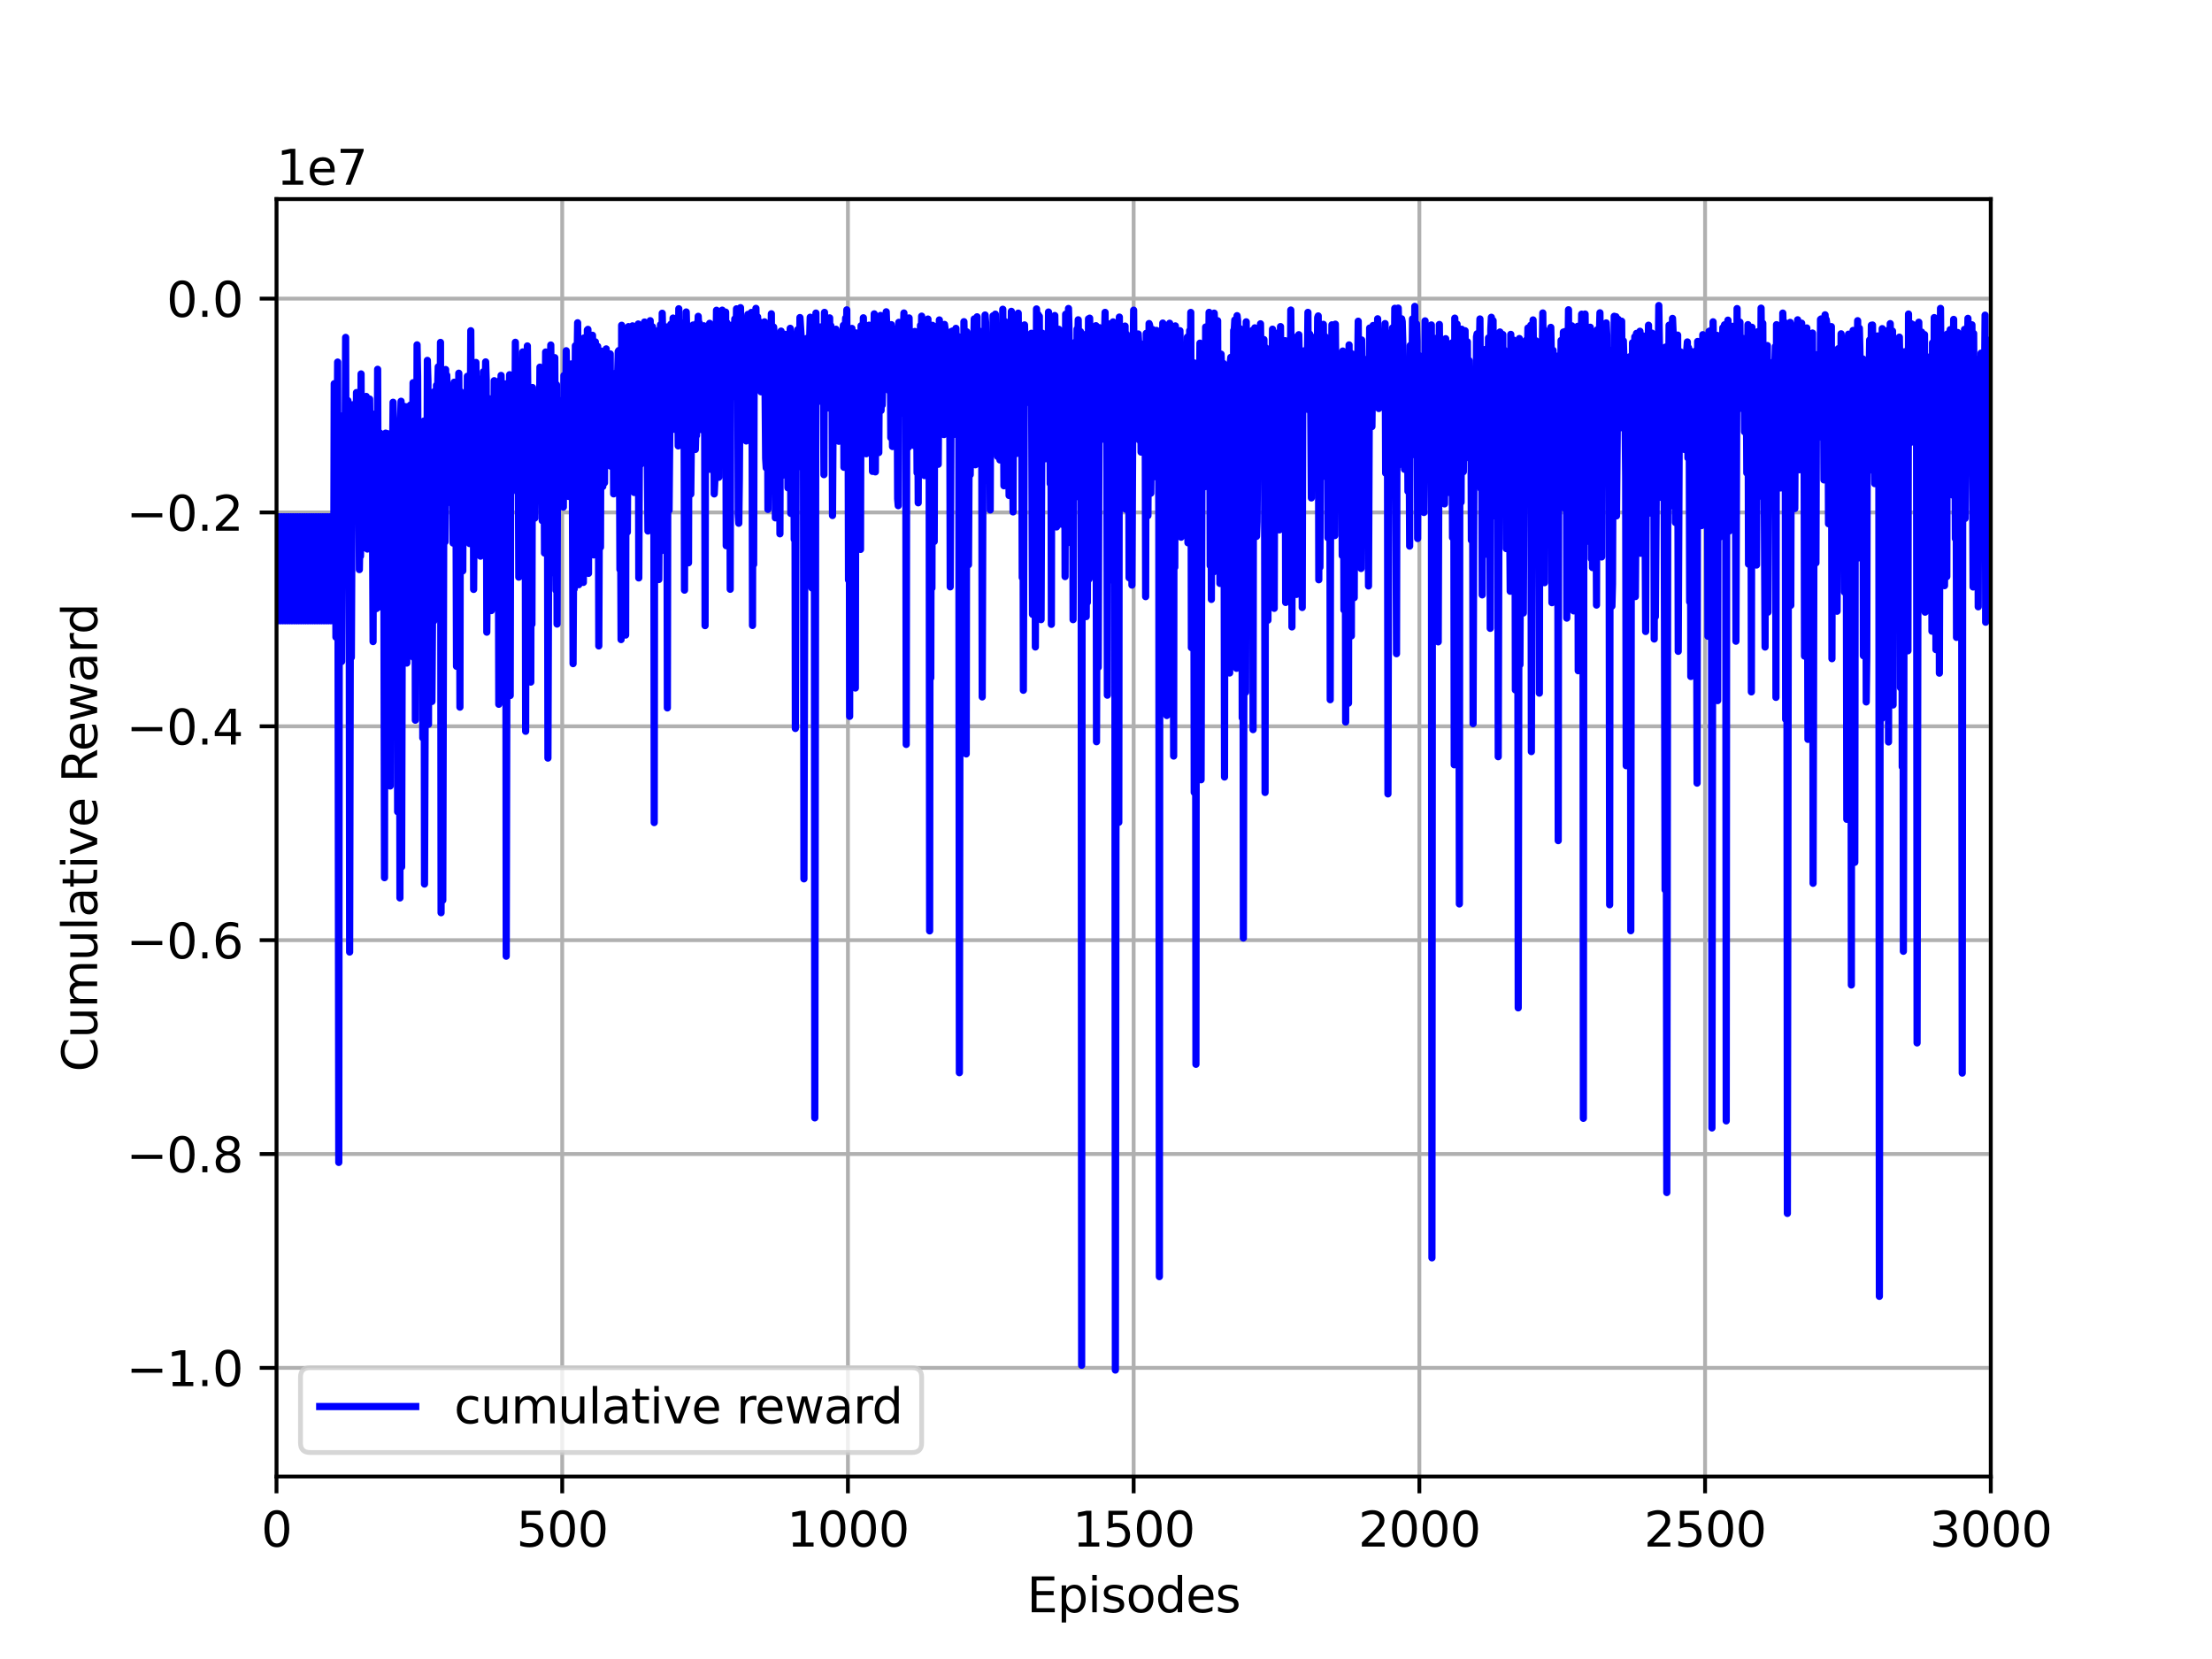 <?xml version="1.0" encoding="utf-8" standalone="no"?>
<!DOCTYPE svg PUBLIC "-//W3C//DTD SVG 1.1//EN"
  "http://www.w3.org/Graphics/SVG/1.1/DTD/svg11.dtd">
<svg height="345.6pt" version="1.1" viewBox="0 0 460.8 345.6" width="460.8pt" xmlns="http://www.w3.org/2000/svg" xmlns:xlink="http://www.w3.org/1999/xlink">
 <defs>
  <style type="text/css">*{stroke-linecap:butt;stroke-linejoin:round;}</style>
 </defs>
 <g id="figure_1">
  <g id="patch_1">
   <path d="M 0 345.6 
L 460.8 345.6 
L 460.8 0 
L 0 0 
z
" style="fill:#ffffff;"/>
  </g>
  <g id="axes_1">
   <g id="patch_2">
    <path d="M 57.6 307.584 
L 414.72 307.584 
L 414.72 41.472 
L 57.6 41.472 
z
" style="fill:#ffffff;"/>
   </g>
   <g id="matplotlib.axis_1">
    <g id="xtick_1">
     <g id="line2d_1">
      <path clip-path="url(#pbdd0f23ad8)" d="M 57.6 307.584 
L 57.6 41.472 
" style="fill:none;stroke:#b0b0b0;stroke-linecap:square;stroke-width:0.8;"/>
     </g>
     <g id="line2d_2">
      <defs>
       <path d="M 0 0 
L 0 3.5 
" id="maaf39e276a" style="stroke:#000000;stroke-width:0.8;"/>
      </defs>
      <g>
       <use style="stroke:#000000;stroke-width:0.8;" x="57.6" xlink:href="#maaf39e276a" y="307.584"/>
      </g>
     </g>
     <g id="text_1">
      <!-- 0 -->
      <g transform="translate(54.419 322.182)scale(0.1 -0.1)">
       <defs>
        <path d="M 2034 4250 
Q 1547 4250 1301 3770 
Q 1056 3291 1056 2328 
Q 1056 1369 1301 889 
Q 1547 409 2034 409 
Q 2525 409 2770 889 
Q 3016 1369 3016 2328 
Q 3016 3291 2770 3770 
Q 2525 4250 2034 4250 
z
M 2034 4750 
Q 2819 4750 3233 4129 
Q 3647 3509 3647 2328 
Q 3647 1150 3233 529 
Q 2819 -91 2034 -91 
Q 1250 -91 836 529 
Q 422 1150 422 2328 
Q 422 3509 836 4129 
Q 1250 4750 2034 4750 
z
" id="DejaVuSans-30" transform="scale(0.016)"/>
       </defs>
       <use xlink:href="#DejaVuSans-30"/>
      </g>
     </g>
    </g>
    <g id="xtick_2">
     <g id="line2d_3">
      <path clip-path="url(#pbdd0f23ad8)" d="M 117.12 307.584 
L 117.12 41.472 
" style="fill:none;stroke:#b0b0b0;stroke-linecap:square;stroke-width:0.8;"/>
     </g>
     <g id="line2d_4">
      <g>
       <use style="stroke:#000000;stroke-width:0.8;" x="117.12" xlink:href="#maaf39e276a" y="307.584"/>
      </g>
     </g>
     <g id="text_2">
      <!-- 500 -->
      <g transform="translate(107.576 322.182)scale(0.1 -0.1)">
       <defs>
        <path d="M 691 4666 
L 3169 4666 
L 3169 4134 
L 1269 4134 
L 1269 2991 
Q 1406 3038 1543 3061 
Q 1681 3084 1819 3084 
Q 2600 3084 3056 2656 
Q 3513 2228 3513 1497 
Q 3513 744 3044 326 
Q 2575 -91 1722 -91 
Q 1428 -91 1123 -41 
Q 819 9 494 109 
L 494 744 
Q 775 591 1075 516 
Q 1375 441 1709 441 
Q 2250 441 2565 725 
Q 2881 1009 2881 1497 
Q 2881 1984 2565 2268 
Q 2250 2553 1709 2553 
Q 1456 2553 1204 2497 
Q 953 2441 691 2322 
L 691 4666 
z
" id="DejaVuSans-35" transform="scale(0.016)"/>
       </defs>
       <use xlink:href="#DejaVuSans-35"/>
       <use x="63.623" xlink:href="#DejaVuSans-30"/>
       <use x="127.246" xlink:href="#DejaVuSans-30"/>
      </g>
     </g>
    </g>
    <g id="xtick_3">
     <g id="line2d_5">
      <path clip-path="url(#pbdd0f23ad8)" d="M 176.64 307.584 
L 176.64 41.472 
" style="fill:none;stroke:#b0b0b0;stroke-linecap:square;stroke-width:0.8;"/>
     </g>
     <g id="line2d_6">
      <g>
       <use style="stroke:#000000;stroke-width:0.8;" x="176.64" xlink:href="#maaf39e276a" y="307.584"/>
      </g>
     </g>
     <g id="text_3">
      <!-- 1000 -->
      <g transform="translate(163.915 322.182)scale(0.1 -0.1)">
       <defs>
        <path d="M 794 531 
L 1825 531 
L 1825 4091 
L 703 3866 
L 703 4441 
L 1819 4666 
L 2450 4666 
L 2450 531 
L 3481 531 
L 3481 0 
L 794 0 
L 794 531 
z
" id="DejaVuSans-31" transform="scale(0.016)"/>
       </defs>
       <use xlink:href="#DejaVuSans-31"/>
       <use x="63.623" xlink:href="#DejaVuSans-30"/>
       <use x="127.246" xlink:href="#DejaVuSans-30"/>
       <use x="190.869" xlink:href="#DejaVuSans-30"/>
      </g>
     </g>
    </g>
    <g id="xtick_4">
     <g id="line2d_7">
      <path clip-path="url(#pbdd0f23ad8)" d="M 236.16 307.584 
L 236.16 41.472 
" style="fill:none;stroke:#b0b0b0;stroke-linecap:square;stroke-width:0.8;"/>
     </g>
     <g id="line2d_8">
      <g>
       <use style="stroke:#000000;stroke-width:0.8;" x="236.16" xlink:href="#maaf39e276a" y="307.584"/>
      </g>
     </g>
     <g id="text_4">
      <!-- 1500 -->
      <g transform="translate(223.435 322.182)scale(0.1 -0.1)">
       <use xlink:href="#DejaVuSans-31"/>
       <use x="63.623" xlink:href="#DejaVuSans-35"/>
       <use x="127.246" xlink:href="#DejaVuSans-30"/>
       <use x="190.869" xlink:href="#DejaVuSans-30"/>
      </g>
     </g>
    </g>
    <g id="xtick_5">
     <g id="line2d_9">
      <path clip-path="url(#pbdd0f23ad8)" d="M 295.68 307.584 
L 295.68 41.472 
" style="fill:none;stroke:#b0b0b0;stroke-linecap:square;stroke-width:0.8;"/>
     </g>
     <g id="line2d_10">
      <g>
       <use style="stroke:#000000;stroke-width:0.8;" x="295.68" xlink:href="#maaf39e276a" y="307.584"/>
      </g>
     </g>
     <g id="text_5">
      <!-- 2000 -->
      <g transform="translate(282.955 322.182)scale(0.1 -0.1)">
       <defs>
        <path d="M 1228 531 
L 3431 531 
L 3431 0 
L 469 0 
L 469 531 
Q 828 903 1448 1529 
Q 2069 2156 2228 2338 
Q 2531 2678 2651 2914 
Q 2772 3150 2772 3378 
Q 2772 3750 2511 3984 
Q 2250 4219 1831 4219 
Q 1534 4219 1204 4116 
Q 875 4013 500 3803 
L 500 4441 
Q 881 4594 1212 4672 
Q 1544 4750 1819 4750 
Q 2544 4750 2975 4387 
Q 3406 4025 3406 3419 
Q 3406 3131 3298 2873 
Q 3191 2616 2906 2266 
Q 2828 2175 2409 1742 
Q 1991 1309 1228 531 
z
" id="DejaVuSans-32" transform="scale(0.016)"/>
       </defs>
       <use xlink:href="#DejaVuSans-32"/>
       <use x="63.623" xlink:href="#DejaVuSans-30"/>
       <use x="127.246" xlink:href="#DejaVuSans-30"/>
       <use x="190.869" xlink:href="#DejaVuSans-30"/>
      </g>
     </g>
    </g>
    <g id="xtick_6">
     <g id="line2d_11">
      <path clip-path="url(#pbdd0f23ad8)" d="M 355.2 307.584 
L 355.2 41.472 
" style="fill:none;stroke:#b0b0b0;stroke-linecap:square;stroke-width:0.8;"/>
     </g>
     <g id="line2d_12">
      <g>
       <use style="stroke:#000000;stroke-width:0.8;" x="355.2" xlink:href="#maaf39e276a" y="307.584"/>
      </g>
     </g>
     <g id="text_6">
      <!-- 2500 -->
      <g transform="translate(342.475 322.182)scale(0.1 -0.1)">
       <use xlink:href="#DejaVuSans-32"/>
       <use x="63.623" xlink:href="#DejaVuSans-35"/>
       <use x="127.246" xlink:href="#DejaVuSans-30"/>
       <use x="190.869" xlink:href="#DejaVuSans-30"/>
      </g>
     </g>
    </g>
    <g id="xtick_7">
     <g id="line2d_13">
      <path clip-path="url(#pbdd0f23ad8)" d="M 414.72 307.584 
L 414.72 41.472 
" style="fill:none;stroke:#b0b0b0;stroke-linecap:square;stroke-width:0.8;"/>
     </g>
     <g id="line2d_14">
      <g>
       <use style="stroke:#000000;stroke-width:0.8;" x="414.72" xlink:href="#maaf39e276a" y="307.584"/>
      </g>
     </g>
     <g id="text_7">
      <!-- 3000 -->
      <g transform="translate(401.995 322.182)scale(0.1 -0.1)">
       <defs>
        <path d="M 2597 2516 
Q 3050 2419 3304 2112 
Q 3559 1806 3559 1356 
Q 3559 666 3084 287 
Q 2609 -91 1734 -91 
Q 1441 -91 1130 -33 
Q 819 25 488 141 
L 488 750 
Q 750 597 1062 519 
Q 1375 441 1716 441 
Q 2309 441 2620 675 
Q 2931 909 2931 1356 
Q 2931 1769 2642 2001 
Q 2353 2234 1838 2234 
L 1294 2234 
L 1294 2753 
L 1863 2753 
Q 2328 2753 2575 2939 
Q 2822 3125 2822 3475 
Q 2822 3834 2567 4026 
Q 2313 4219 1838 4219 
Q 1578 4219 1281 4162 
Q 984 4106 628 3988 
L 628 4550 
Q 988 4650 1302 4700 
Q 1616 4750 1894 4750 
Q 2613 4750 3031 4423 
Q 3450 4097 3450 3541 
Q 3450 3153 3228 2886 
Q 3006 2619 2597 2516 
z
" id="DejaVuSans-33" transform="scale(0.016)"/>
       </defs>
       <use xlink:href="#DejaVuSans-33"/>
       <use x="63.623" xlink:href="#DejaVuSans-30"/>
       <use x="127.246" xlink:href="#DejaVuSans-30"/>
       <use x="190.869" xlink:href="#DejaVuSans-30"/>
      </g>
     </g>
    </g>
    <g id="text_8">
     <!-- Episodes -->
     <g transform="translate(213.918 335.861)scale(0.1 -0.1)">
      <defs>
       <path d="M 628 4666 
L 3578 4666 
L 3578 4134 
L 1259 4134 
L 1259 2753 
L 3481 2753 
L 3481 2222 
L 1259 2222 
L 1259 531 
L 3634 531 
L 3634 0 
L 628 0 
L 628 4666 
z
" id="DejaVuSans-45" transform="scale(0.016)"/>
       <path d="M 1159 525 
L 1159 -1331 
L 581 -1331 
L 581 3500 
L 1159 3500 
L 1159 2969 
Q 1341 3281 1617 3432 
Q 1894 3584 2278 3584 
Q 2916 3584 3314 3078 
Q 3713 2572 3713 1747 
Q 3713 922 3314 415 
Q 2916 -91 2278 -91 
Q 1894 -91 1617 61 
Q 1341 213 1159 525 
z
M 3116 1747 
Q 3116 2381 2855 2742 
Q 2594 3103 2138 3103 
Q 1681 3103 1420 2742 
Q 1159 2381 1159 1747 
Q 1159 1113 1420 752 
Q 1681 391 2138 391 
Q 2594 391 2855 752 
Q 3116 1113 3116 1747 
z
" id="DejaVuSans-70" transform="scale(0.016)"/>
       <path d="M 603 3500 
L 1178 3500 
L 1178 0 
L 603 0 
L 603 3500 
z
M 603 4863 
L 1178 4863 
L 1178 4134 
L 603 4134 
L 603 4863 
z
" id="DejaVuSans-69" transform="scale(0.016)"/>
       <path d="M 2834 3397 
L 2834 2853 
Q 2591 2978 2328 3040 
Q 2066 3103 1784 3103 
Q 1356 3103 1142 2972 
Q 928 2841 928 2578 
Q 928 2378 1081 2264 
Q 1234 2150 1697 2047 
L 1894 2003 
Q 2506 1872 2764 1633 
Q 3022 1394 3022 966 
Q 3022 478 2636 193 
Q 2250 -91 1575 -91 
Q 1294 -91 989 -36 
Q 684 19 347 128 
L 347 722 
Q 666 556 975 473 
Q 1284 391 1588 391 
Q 1994 391 2212 530 
Q 2431 669 2431 922 
Q 2431 1156 2273 1281 
Q 2116 1406 1581 1522 
L 1381 1569 
Q 847 1681 609 1914 
Q 372 2147 372 2553 
Q 372 3047 722 3315 
Q 1072 3584 1716 3584 
Q 2034 3584 2315 3537 
Q 2597 3491 2834 3397 
z
" id="DejaVuSans-73" transform="scale(0.016)"/>
       <path d="M 1959 3097 
Q 1497 3097 1228 2736 
Q 959 2375 959 1747 
Q 959 1119 1226 758 
Q 1494 397 1959 397 
Q 2419 397 2687 759 
Q 2956 1122 2956 1747 
Q 2956 2369 2687 2733 
Q 2419 3097 1959 3097 
z
M 1959 3584 
Q 2709 3584 3137 3096 
Q 3566 2609 3566 1747 
Q 3566 888 3137 398 
Q 2709 -91 1959 -91 
Q 1206 -91 779 398 
Q 353 888 353 1747 
Q 353 2609 779 3096 
Q 1206 3584 1959 3584 
z
" id="DejaVuSans-6f" transform="scale(0.016)"/>
       <path d="M 2906 2969 
L 2906 4863 
L 3481 4863 
L 3481 0 
L 2906 0 
L 2906 525 
Q 2725 213 2448 61 
Q 2172 -91 1784 -91 
Q 1150 -91 751 415 
Q 353 922 353 1747 
Q 353 2572 751 3078 
Q 1150 3584 1784 3584 
Q 2172 3584 2448 3432 
Q 2725 3281 2906 2969 
z
M 947 1747 
Q 947 1113 1208 752 
Q 1469 391 1925 391 
Q 2381 391 2643 752 
Q 2906 1113 2906 1747 
Q 2906 2381 2643 2742 
Q 2381 3103 1925 3103 
Q 1469 3103 1208 2742 
Q 947 2381 947 1747 
z
" id="DejaVuSans-64" transform="scale(0.016)"/>
       <path d="M 3597 1894 
L 3597 1613 
L 953 1613 
Q 991 1019 1311 708 
Q 1631 397 2203 397 
Q 2534 397 2845 478 
Q 3156 559 3463 722 
L 3463 178 
Q 3153 47 2828 -22 
Q 2503 -91 2169 -91 
Q 1331 -91 842 396 
Q 353 884 353 1716 
Q 353 2575 817 3079 
Q 1281 3584 2069 3584 
Q 2775 3584 3186 3129 
Q 3597 2675 3597 1894 
z
M 3022 2063 
Q 3016 2534 2758 2815 
Q 2500 3097 2075 3097 
Q 1594 3097 1305 2825 
Q 1016 2553 972 2059 
L 3022 2063 
z
" id="DejaVuSans-65" transform="scale(0.016)"/>
      </defs>
      <use xlink:href="#DejaVuSans-45"/>
      <use x="63.184" xlink:href="#DejaVuSans-70"/>
      <use x="126.66" xlink:href="#DejaVuSans-69"/>
      <use x="154.443" xlink:href="#DejaVuSans-73"/>
      <use x="206.543" xlink:href="#DejaVuSans-6f"/>
      <use x="267.725" xlink:href="#DejaVuSans-64"/>
      <use x="331.201" xlink:href="#DejaVuSans-65"/>
      <use x="392.725" xlink:href="#DejaVuSans-73"/>
     </g>
    </g>
   </g>
   <g id="matplotlib.axis_2">
    <g id="ytick_1">
     <g id="line2d_15">
      <path clip-path="url(#pbdd0f23ad8)" d="M 57.6 284.953 
L 414.72 284.953 
" style="fill:none;stroke:#b0b0b0;stroke-linecap:square;stroke-width:0.8;"/>
     </g>
     <g id="line2d_16">
      <defs>
       <path d="M 0 0 
L -3.5 0 
" id="m752e4a84ef" style="stroke:#000000;stroke-width:0.8;"/>
      </defs>
      <g>
       <use style="stroke:#000000;stroke-width:0.8;" x="57.6" xlink:href="#m752e4a84ef" y="284.953"/>
      </g>
     </g>
     <g id="text_9">
      <!-- −1.0 -->
      <g transform="translate(26.317 288.752)scale(0.1 -0.1)">
       <defs>
        <path d="M 678 2272 
L 4684 2272 
L 4684 1741 
L 678 1741 
L 678 2272 
z
" id="DejaVuSans-2212" transform="scale(0.016)"/>
        <path d="M 684 794 
L 1344 794 
L 1344 0 
L 684 0 
L 684 794 
z
" id="DejaVuSans-2e" transform="scale(0.016)"/>
       </defs>
       <use xlink:href="#DejaVuSans-2212"/>
       <use x="83.789" xlink:href="#DejaVuSans-31"/>
       <use x="147.412" xlink:href="#DejaVuSans-2e"/>
       <use x="179.199" xlink:href="#DejaVuSans-30"/>
      </g>
     </g>
    </g>
    <g id="ytick_2">
     <g id="line2d_17">
      <path clip-path="url(#pbdd0f23ad8)" d="M 57.6 240.403 
L 414.72 240.403 
" style="fill:none;stroke:#b0b0b0;stroke-linecap:square;stroke-width:0.8;"/>
     </g>
     <g id="line2d_18">
      <g>
       <use style="stroke:#000000;stroke-width:0.8;" x="57.6" xlink:href="#m752e4a84ef" y="240.403"/>
      </g>
     </g>
     <g id="text_10">
      <!-- −0.8 -->
      <g transform="translate(26.317 244.202)scale(0.1 -0.1)">
       <defs>
        <path d="M 2034 2216 
Q 1584 2216 1326 1975 
Q 1069 1734 1069 1313 
Q 1069 891 1326 650 
Q 1584 409 2034 409 
Q 2484 409 2743 651 
Q 3003 894 3003 1313 
Q 3003 1734 2745 1975 
Q 2488 2216 2034 2216 
z
M 1403 2484 
Q 997 2584 770 2862 
Q 544 3141 544 3541 
Q 544 4100 942 4425 
Q 1341 4750 2034 4750 
Q 2731 4750 3128 4425 
Q 3525 4100 3525 3541 
Q 3525 3141 3298 2862 
Q 3072 2584 2669 2484 
Q 3125 2378 3379 2068 
Q 3634 1759 3634 1313 
Q 3634 634 3220 271 
Q 2806 -91 2034 -91 
Q 1263 -91 848 271 
Q 434 634 434 1313 
Q 434 1759 690 2068 
Q 947 2378 1403 2484 
z
M 1172 3481 
Q 1172 3119 1398 2916 
Q 1625 2713 2034 2713 
Q 2441 2713 2670 2916 
Q 2900 3119 2900 3481 
Q 2900 3844 2670 4047 
Q 2441 4250 2034 4250 
Q 1625 4250 1398 4047 
Q 1172 3844 1172 3481 
z
" id="DejaVuSans-38" transform="scale(0.016)"/>
       </defs>
       <use xlink:href="#DejaVuSans-2212"/>
       <use x="83.789" xlink:href="#DejaVuSans-30"/>
       <use x="147.412" xlink:href="#DejaVuSans-2e"/>
       <use x="179.199" xlink:href="#DejaVuSans-38"/>
      </g>
     </g>
    </g>
    <g id="ytick_3">
     <g id="line2d_19">
      <path clip-path="url(#pbdd0f23ad8)" d="M 57.6 195.853 
L 414.72 195.853 
" style="fill:none;stroke:#b0b0b0;stroke-linecap:square;stroke-width:0.8;"/>
     </g>
     <g id="line2d_20">
      <g>
       <use style="stroke:#000000;stroke-width:0.8;" x="57.6" xlink:href="#m752e4a84ef" y="195.853"/>
      </g>
     </g>
     <g id="text_11">
      <!-- −0.6 -->
      <g transform="translate(26.317 199.652)scale(0.1 -0.1)">
       <defs>
        <path d="M 2113 2584 
Q 1688 2584 1439 2293 
Q 1191 2003 1191 1497 
Q 1191 994 1439 701 
Q 1688 409 2113 409 
Q 2538 409 2786 701 
Q 3034 994 3034 1497 
Q 3034 2003 2786 2293 
Q 2538 2584 2113 2584 
z
M 3366 4563 
L 3366 3988 
Q 3128 4100 2886 4159 
Q 2644 4219 2406 4219 
Q 1781 4219 1451 3797 
Q 1122 3375 1075 2522 
Q 1259 2794 1537 2939 
Q 1816 3084 2150 3084 
Q 2853 3084 3261 2657 
Q 3669 2231 3669 1497 
Q 3669 778 3244 343 
Q 2819 -91 2113 -91 
Q 1303 -91 875 529 
Q 447 1150 447 2328 
Q 447 3434 972 4092 
Q 1497 4750 2381 4750 
Q 2619 4750 2861 4703 
Q 3103 4656 3366 4563 
z
" id="DejaVuSans-36" transform="scale(0.016)"/>
       </defs>
       <use xlink:href="#DejaVuSans-2212"/>
       <use x="83.789" xlink:href="#DejaVuSans-30"/>
       <use x="147.412" xlink:href="#DejaVuSans-2e"/>
       <use x="179.199" xlink:href="#DejaVuSans-36"/>
      </g>
     </g>
    </g>
    <g id="ytick_4">
     <g id="line2d_21">
      <path clip-path="url(#pbdd0f23ad8)" d="M 57.6 151.303 
L 414.72 151.303 
" style="fill:none;stroke:#b0b0b0;stroke-linecap:square;stroke-width:0.8;"/>
     </g>
     <g id="line2d_22">
      <g>
       <use style="stroke:#000000;stroke-width:0.8;" x="57.6" xlink:href="#m752e4a84ef" y="151.303"/>
      </g>
     </g>
     <g id="text_12">
      <!-- −0.4 -->
      <g transform="translate(26.317 155.102)scale(0.1 -0.1)">
       <defs>
        <path d="M 2419 4116 
L 825 1625 
L 2419 1625 
L 2419 4116 
z
M 2253 4666 
L 3047 4666 
L 3047 1625 
L 3713 1625 
L 3713 1100 
L 3047 1100 
L 3047 0 
L 2419 0 
L 2419 1100 
L 313 1100 
L 313 1709 
L 2253 4666 
z
" id="DejaVuSans-34" transform="scale(0.016)"/>
       </defs>
       <use xlink:href="#DejaVuSans-2212"/>
       <use x="83.789" xlink:href="#DejaVuSans-30"/>
       <use x="147.412" xlink:href="#DejaVuSans-2e"/>
       <use x="179.199" xlink:href="#DejaVuSans-34"/>
      </g>
     </g>
    </g>
    <g id="ytick_5">
     <g id="line2d_23">
      <path clip-path="url(#pbdd0f23ad8)" d="M 57.6 106.753 
L 414.72 106.753 
" style="fill:none;stroke:#b0b0b0;stroke-linecap:square;stroke-width:0.8;"/>
     </g>
     <g id="line2d_24">
      <g>
       <use style="stroke:#000000;stroke-width:0.8;" x="57.6" xlink:href="#m752e4a84ef" y="106.753"/>
      </g>
     </g>
     <g id="text_13">
      <!-- −0.2 -->
      <g transform="translate(26.317 110.552)scale(0.1 -0.1)">
       <use xlink:href="#DejaVuSans-2212"/>
       <use x="83.789" xlink:href="#DejaVuSans-30"/>
       <use x="147.412" xlink:href="#DejaVuSans-2e"/>
       <use x="179.199" xlink:href="#DejaVuSans-32"/>
      </g>
     </g>
    </g>
    <g id="ytick_6">
     <g id="line2d_25">
      <path clip-path="url(#pbdd0f23ad8)" d="M 57.6 62.203 
L 414.72 62.203 
" style="fill:none;stroke:#b0b0b0;stroke-linecap:square;stroke-width:0.8;"/>
     </g>
     <g id="line2d_26">
      <g>
       <use style="stroke:#000000;stroke-width:0.8;" x="57.6" xlink:href="#m752e4a84ef" y="62.203"/>
      </g>
     </g>
     <g id="text_14">
      <!-- 0.0 -->
      <g transform="translate(34.697 66.003)scale(0.1 -0.1)">
       <use xlink:href="#DejaVuSans-30"/>
       <use x="63.623" xlink:href="#DejaVuSans-2e"/>
       <use x="95.41" xlink:href="#DejaVuSans-30"/>
      </g>
     </g>
    </g>
    <g id="text_15">
     <!-- Cumulative Reward -->
     <g transform="translate(20.238 223.276)rotate(-90)scale(0.1 -0.1)">
      <defs>
       <path d="M 4122 4306 
L 4122 3641 
Q 3803 3938 3442 4084 
Q 3081 4231 2675 4231 
Q 1875 4231 1450 3742 
Q 1025 3253 1025 2328 
Q 1025 1406 1450 917 
Q 1875 428 2675 428 
Q 3081 428 3442 575 
Q 3803 722 4122 1019 
L 4122 359 
Q 3791 134 3420 21 
Q 3050 -91 2638 -91 
Q 1578 -91 968 557 
Q 359 1206 359 2328 
Q 359 3453 968 4101 
Q 1578 4750 2638 4750 
Q 3056 4750 3426 4639 
Q 3797 4528 4122 4306 
z
" id="DejaVuSans-43" transform="scale(0.016)"/>
       <path d="M 544 1381 
L 544 3500 
L 1119 3500 
L 1119 1403 
Q 1119 906 1312 657 
Q 1506 409 1894 409 
Q 2359 409 2629 706 
Q 2900 1003 2900 1516 
L 2900 3500 
L 3475 3500 
L 3475 0 
L 2900 0 
L 2900 538 
Q 2691 219 2414 64 
Q 2138 -91 1772 -91 
Q 1169 -91 856 284 
Q 544 659 544 1381 
z
M 1991 3584 
L 1991 3584 
z
" id="DejaVuSans-75" transform="scale(0.016)"/>
       <path d="M 3328 2828 
Q 3544 3216 3844 3400 
Q 4144 3584 4550 3584 
Q 5097 3584 5394 3201 
Q 5691 2819 5691 2113 
L 5691 0 
L 5113 0 
L 5113 2094 
Q 5113 2597 4934 2840 
Q 4756 3084 4391 3084 
Q 3944 3084 3684 2787 
Q 3425 2491 3425 1978 
L 3425 0 
L 2847 0 
L 2847 2094 
Q 2847 2600 2669 2842 
Q 2491 3084 2119 3084 
Q 1678 3084 1418 2786 
Q 1159 2488 1159 1978 
L 1159 0 
L 581 0 
L 581 3500 
L 1159 3500 
L 1159 2956 
Q 1356 3278 1631 3431 
Q 1906 3584 2284 3584 
Q 2666 3584 2933 3390 
Q 3200 3197 3328 2828 
z
" id="DejaVuSans-6d" transform="scale(0.016)"/>
       <path d="M 603 4863 
L 1178 4863 
L 1178 0 
L 603 0 
L 603 4863 
z
" id="DejaVuSans-6c" transform="scale(0.016)"/>
       <path d="M 2194 1759 
Q 1497 1759 1228 1600 
Q 959 1441 959 1056 
Q 959 750 1161 570 
Q 1363 391 1709 391 
Q 2188 391 2477 730 
Q 2766 1069 2766 1631 
L 2766 1759 
L 2194 1759 
z
M 3341 1997 
L 3341 0 
L 2766 0 
L 2766 531 
Q 2569 213 2275 61 
Q 1981 -91 1556 -91 
Q 1019 -91 701 211 
Q 384 513 384 1019 
Q 384 1609 779 1909 
Q 1175 2209 1959 2209 
L 2766 2209 
L 2766 2266 
Q 2766 2663 2505 2880 
Q 2244 3097 1772 3097 
Q 1472 3097 1187 3025 
Q 903 2953 641 2809 
L 641 3341 
Q 956 3463 1253 3523 
Q 1550 3584 1831 3584 
Q 2591 3584 2966 3190 
Q 3341 2797 3341 1997 
z
" id="DejaVuSans-61" transform="scale(0.016)"/>
       <path d="M 1172 4494 
L 1172 3500 
L 2356 3500 
L 2356 3053 
L 1172 3053 
L 1172 1153 
Q 1172 725 1289 603 
Q 1406 481 1766 481 
L 2356 481 
L 2356 0 
L 1766 0 
Q 1100 0 847 248 
Q 594 497 594 1153 
L 594 3053 
L 172 3053 
L 172 3500 
L 594 3500 
L 594 4494 
L 1172 4494 
z
" id="DejaVuSans-74" transform="scale(0.016)"/>
       <path d="M 191 3500 
L 800 3500 
L 1894 563 
L 2988 3500 
L 3597 3500 
L 2284 0 
L 1503 0 
L 191 3500 
z
" id="DejaVuSans-76" transform="scale(0.016)"/>
       <path id="DejaVuSans-20" transform="scale(0.016)"/>
       <path d="M 2841 2188 
Q 3044 2119 3236 1894 
Q 3428 1669 3622 1275 
L 4263 0 
L 3584 0 
L 2988 1197 
Q 2756 1666 2539 1819 
Q 2322 1972 1947 1972 
L 1259 1972 
L 1259 0 
L 628 0 
L 628 4666 
L 2053 4666 
Q 2853 4666 3247 4331 
Q 3641 3997 3641 3322 
Q 3641 2881 3436 2590 
Q 3231 2300 2841 2188 
z
M 1259 4147 
L 1259 2491 
L 2053 2491 
Q 2509 2491 2742 2702 
Q 2975 2913 2975 3322 
Q 2975 3731 2742 3939 
Q 2509 4147 2053 4147 
L 1259 4147 
z
" id="DejaVuSans-52" transform="scale(0.016)"/>
       <path d="M 269 3500 
L 844 3500 
L 1563 769 
L 2278 3500 
L 2956 3500 
L 3675 769 
L 4391 3500 
L 4966 3500 
L 4050 0 
L 3372 0 
L 2619 2869 
L 1863 0 
L 1184 0 
L 269 3500 
z
" id="DejaVuSans-77" transform="scale(0.016)"/>
       <path d="M 2631 2963 
Q 2534 3019 2420 3045 
Q 2306 3072 2169 3072 
Q 1681 3072 1420 2755 
Q 1159 2438 1159 1844 
L 1159 0 
L 581 0 
L 581 3500 
L 1159 3500 
L 1159 2956 
Q 1341 3275 1631 3429 
Q 1922 3584 2338 3584 
Q 2397 3584 2469 3576 
Q 2541 3569 2628 3553 
L 2631 2963 
z
" id="DejaVuSans-72" transform="scale(0.016)"/>
      </defs>
      <use xlink:href="#DejaVuSans-43"/>
      <use x="69.824" xlink:href="#DejaVuSans-75"/>
      <use x="133.203" xlink:href="#DejaVuSans-6d"/>
      <use x="230.615" xlink:href="#DejaVuSans-75"/>
      <use x="293.994" xlink:href="#DejaVuSans-6c"/>
      <use x="321.777" xlink:href="#DejaVuSans-61"/>
      <use x="383.057" xlink:href="#DejaVuSans-74"/>
      <use x="422.266" xlink:href="#DejaVuSans-69"/>
      <use x="450.049" xlink:href="#DejaVuSans-76"/>
      <use x="509.229" xlink:href="#DejaVuSans-65"/>
      <use x="570.752" xlink:href="#DejaVuSans-20"/>
      <use x="602.539" xlink:href="#DejaVuSans-52"/>
      <use x="667.521" xlink:href="#DejaVuSans-65"/>
      <use x="729.045" xlink:href="#DejaVuSans-77"/>
      <use x="810.832" xlink:href="#DejaVuSans-61"/>
      <use x="872.111" xlink:href="#DejaVuSans-72"/>
      <use x="911.475" xlink:href="#DejaVuSans-64"/>
     </g>
    </g>
    <g id="text_16">
     <!-- 1e7 -->
     <g transform="translate(57.6 38.472)scale(0.1 -0.1)">
      <defs>
       <path d="M 525 4666 
L 3525 4666 
L 3525 4397 
L 1831 0 
L 1172 0 
L 2766 4134 
L 525 4134 
L 525 4666 
z
" id="DejaVuSans-37" transform="scale(0.016)"/>
      </defs>
      <use xlink:href="#DejaVuSans-31"/>
      <use x="63.623" xlink:href="#DejaVuSans-65"/>
      <use x="125.146" xlink:href="#DejaVuSans-37"/>
     </g>
    </g>
   </g>
   <g id="line2d_27">
    <path clip-path="url(#pbdd0f23ad8)" d="M 57.6 128.167 
L 57.719 107.649 
L 57.838 114.097 
L 57.957 129.317 
L 58.076 128.167 
L 58.195 107.649 
L 58.314 114.097 
L 58.433 129.317 
L 58.552 128.167 
L 58.671 107.649 
L 58.79 114.097 
L 58.909 129.317 
L 59.028 128.167 
L 59.148 107.649 
L 59.267 114.097 
L 59.386 129.317 
L 59.505 128.167 
L 59.624 107.649 
L 59.743 114.097 
L 59.862 129.317 
L 59.981 128.167 
L 60.1 107.649 
L 60.219 114.097 
L 60.338 129.317 
L 60.457 128.167 
L 60.576 107.649 
L 60.695 114.097 
L 60.814 129.317 
L 60.933 128.167 
L 61.052 107.649 
L 61.171 114.097 
L 61.29 129.317 
L 61.409 128.167 
L 61.528 107.649 
L 61.647 114.097 
L 61.766 129.317 
L 61.885 128.167 
L 62.004 107.649 
L 62.124 114.097 
L 62.243 129.317 
L 62.362 128.167 
L 62.481 107.649 
L 62.6 114.097 
L 62.719 129.317 
L 62.838 128.167 
L 62.957 107.649 
L 63.076 114.097 
L 63.195 129.317 
L 63.314 128.167 
L 63.433 107.649 
L 63.552 114.097 
L 63.671 129.317 
L 63.79 128.167 
L 63.909 107.649 
L 64.028 114.097 
L 64.147 129.317 
L 64.266 128.167 
L 64.385 107.649 
L 64.504 114.097 
L 64.623 129.317 
L 64.742 128.167 
L 64.861 107.649 
L 64.98 114.097 
L 65.1 129.317 
L 65.219 128.167 
L 65.338 107.649 
L 65.457 114.097 
L 65.576 129.317 
L 65.695 128.167 
L 65.814 107.649 
L 65.933 114.097 
L 66.052 129.317 
L 66.171 128.167 
L 66.29 107.649 
L 66.409 114.097 
L 66.528 129.317 
L 66.647 128.167 
L 66.766 107.649 
L 66.885 114.097 
L 67.004 129.317 
L 67.123 128.167 
L 67.242 107.649 
L 67.361 114.097 
L 67.48 129.317 
L 67.599 128.167 
L 67.718 107.649 
L 67.837 114.097 
L 67.956 129.317 
L 68.076 128.167 
L 68.195 107.649 
L 68.314 114.097 
L 68.433 129.317 
L 68.552 128.167 
L 68.671 107.649 
L 68.79 114.097 
L 68.909 129.317 
L 69.028 128.167 
L 69.147 107.649 
L 69.266 114.097 
L 69.385 129.317 
L 69.504 128.922 
L 69.623 79.93 
L 69.742 98.227 
L 69.861 97.276 
L 69.98 132.728 
L 70.099 85.793 
L 70.218 95.67 
L 70.337 75.426 
L 70.575 242.153 
L 70.694 103.441 
L 70.813 108.095 
L 71.052 86.649 
L 71.171 137.814 
L 71.409 91.942 
L 71.766 117.23 
L 72.004 70.285 
L 72.123 120.59 
L 72.242 91.354 
L 72.361 89.945 
L 72.48 83.45 
L 72.599 96.992 
L 72.718 92.815 
L 72.837 198.328 
L 73.075 84.998 
L 73.194 136.948 
L 73.432 84.319 
L 73.551 89.736 
L 73.789 85.417 
L 74.147 104.508 
L 74.266 81.774 
L 74.385 95.303 
L 74.504 94.261 
L 74.623 95.268 
L 74.742 91.238 
L 74.861 118.659 
L 74.98 111.555 
L 75.099 115.848 
L 75.218 77.894 
L 75.337 113.363 
L 75.456 104.072 
L 75.694 114.121 
L 76.051 95.697 
L 76.17 95.875 
L 76.289 82.58 
L 76.527 114.378 
L 76.646 111.584 
L 76.765 99.002 
L 76.884 101.439 
L 77.004 83.128 
L 77.123 93.723 
L 77.361 87.897 
L 77.48 109.289 
L 77.599 108.672 
L 77.718 133.658 
L 77.837 86.277 
L 77.956 91.765 
L 78.075 124.724 
L 78.194 95.191 
L 78.432 126.774 
L 78.551 113.804 
L 78.67 76.932 
L 78.789 115.107 
L 78.908 91.785 
L 79.027 106.268 
L 79.146 90.194 
L 79.384 126.453 
L 79.503 113.29 
L 79.622 123.929 
L 79.741 94.338 
L 79.86 95.96 
L 79.98 125.389 
L 80.099 182.836 
L 80.218 92.309 
L 80.337 90.23 
L 80.575 96.815 
L 80.694 90.333 
L 81.051 103.343 
L 81.17 100.507 
L 81.289 163.738 
L 81.408 91.165 
L 81.527 123.885 
L 81.884 83.799 
L 82.122 92.978 
L 82.241 144.765 
L 82.479 96.082 
L 82.717 111.212 
L 82.836 169.105 
L 82.956 103.219 
L 83.075 119.78 
L 83.194 94.357 
L 83.313 187.057 
L 83.432 88.74 
L 83.551 83.586 
L 83.67 180.587 
L 83.908 84.51 
L 84.027 96.068 
L 84.146 88.899 
L 84.384 121.14 
L 84.503 84.72 
L 84.741 138.131 
L 84.86 91.651 
L 85.217 128.231 
L 85.455 84.405 
L 85.574 110.387 
L 85.693 94.755 
L 85.812 107.594 
L 86.051 79.726 
L 86.17 136.978 
L 86.289 86.19 
L 86.408 93.452 
L 86.527 150.029 
L 86.646 89.963 
L 86.765 115.246 
L 86.884 71.837 
L 87.003 78.369 
L 87.122 109.674 
L 87.241 92.752 
L 87.36 129.657 
L 87.479 100.908 
L 87.717 124.844 
L 87.836 95.988 
L 87.955 106.334 
L 88.074 153.716 
L 88.312 87.707 
L 88.431 184.161 
L 88.788 92.944 
L 88.908 116.03 
L 89.027 75.074 
L 89.146 79.388 
L 89.265 150.893 
L 89.384 91.162 
L 89.622 101.086 
L 89.86 90.317 
L 89.979 146.137 
L 90.217 112.761 
L 90.336 129.414 
L 90.455 81.589 
L 90.574 91.362 
L 90.693 112.082 
L 90.931 80.259 
L 91.05 85.044 
L 91.288 76.415 
L 91.407 92.295 
L 91.526 90.782 
L 91.645 96.554 
L 91.764 71.326 
L 91.884 190.141 
L 92.003 92.033 
L 92.122 106.872 
L 92.241 187.547 
L 92.479 93.211 
L 92.598 88.771 
L 92.717 112.874 
L 92.836 76.978 
L 92.955 104.922 
L 93.074 78.177 
L 93.312 91.482 
L 93.431 86.328 
L 93.788 99.432 
L 94.026 80.394 
L 94.383 113.136 
L 94.621 79.622 
L 94.74 90.253 
L 94.86 85.692 
L 94.979 100.075 
L 95.098 138.804 
L 95.217 83.739 
L 95.336 83.058 
L 95.455 118.655 
L 95.574 77.745 
L 95.693 95.335 
L 95.812 147.312 
L 95.931 81.563 
L 96.05 107.592 
L 96.169 90.409 
L 96.288 99.407 
L 96.407 118.927 
L 96.526 88.176 
L 96.645 109.245 
L 96.764 100.338 
L 96.883 100.698 
L 97.002 92.394 
L 97.121 100.009 
L 97.24 97.404 
L 97.359 78.386 
L 97.478 85.978 
L 97.597 108.807 
L 97.716 80.368 
L 97.836 113.241 
L 98.074 68.895 
L 98.193 90.9 
L 98.312 91.609 
L 98.431 89.312 
L 98.55 78.269 
L 98.669 122.788 
L 98.907 83.639 
L 99.026 107.428 
L 99.145 75.503 
L 99.383 105.492 
L 99.621 78.925 
L 99.859 93.867 
L 99.978 93.781 
L 100.097 115.862 
L 100.216 80.464 
L 100.454 93.508 
L 100.573 99.963 
L 100.692 77.446 
L 100.812 79.485 
L 100.931 96.716 
L 101.169 75.387 
L 101.288 79.141 
L 101.407 131.695 
L 101.526 117.391 
L 101.764 83.001 
L 102.24 93.414 
L 102.359 127.194 
L 102.478 87.819 
L 102.597 104.909 
L 102.716 83.011 
L 102.835 97.68 
L 102.954 79.302 
L 103.192 113.278 
L 103.311 109.747 
L 103.43 81.066 
L 103.549 105.846 
L 103.668 92.54 
L 103.788 98.832 
L 103.907 146.716 
L 104.026 79.346 
L 104.145 86.339 
L 104.264 84.112 
L 104.383 78.206 
L 104.502 84.265 
L 104.621 83.301 
L 104.74 80.98 
L 104.859 81.047 
L 104.978 90.425 
L 105.335 79.979 
L 105.454 199.191 
L 105.692 97.866 
L 105.811 98.419 
L 105.93 82.54 
L 106.049 85.171 
L 106.168 78.056 
L 106.287 144.892 
L 106.406 89.265 
L 106.525 102.545 
L 106.764 85.632 
L 106.883 78.613 
L 107.002 78.565 
L 107.121 83.63 
L 107.24 94.392 
L 107.359 71.306 
L 107.478 81.757 
L 107.597 76.746 
L 107.716 78.785 
L 107.954 91.86 
L 108.073 120.232 
L 108.192 86.17 
L 108.311 113.336 
L 108.549 75.932 
L 108.668 79.486 
L 108.787 95.854 
L 108.906 73.306 
L 109.025 95.525 
L 109.144 73.559 
L 109.263 100.281 
L 109.382 86.663 
L 109.501 152.343 
L 109.62 87.526 
L 109.74 100.344 
L 109.859 72.061 
L 110.097 97.206 
L 110.216 94.81 
L 110.335 100.459 
L 110.454 92.448 
L 110.573 142.095 
L 110.692 84.455 
L 110.811 130.033 
L 110.93 80.727 
L 111.049 95.127 
L 111.168 83.613 
L 111.287 86.073 
L 111.406 107.938 
L 111.644 82.91 
L 111.763 83.395 
L 111.882 87.22 
L 112.001 81.817 
L 112.12 104.3 
L 112.239 86.909 
L 112.358 90.943 
L 112.477 76.483 
L 112.596 79.503 
L 112.716 88.333 
L 112.835 84.722 
L 112.954 108.455 
L 113.073 81.656 
L 113.192 98.447 
L 113.311 88.248 
L 113.43 115.216 
L 113.668 73.332 
L 113.787 78.559 
L 113.906 78.073 
L 114.025 86.796 
L 114.144 157.925 
L 114.382 91.82 
L 114.739 71.87 
L 114.858 86.954 
L 114.977 79.757 
L 115.096 119.307 
L 115.215 93.657 
L 115.453 99.569 
L 115.572 74.501 
L 115.811 122.973 
L 115.93 80.133 
L 116.049 130.005 
L 116.168 84.537 
L 116.287 87.383 
L 116.406 101.576 
L 116.525 92.049 
L 116.644 92.552 
L 116.763 90.916 
L 116.882 83.436 
L 117.001 104.118 
L 117.239 95.224 
L 117.358 105.643 
L 117.477 78.216 
L 117.596 82.732 
L 117.715 102.956 
L 117.953 73.063 
L 118.429 103.416 
L 118.668 79.511 
L 118.787 85.116 
L 118.906 75.967 
L 119.025 75.81 
L 119.144 79.088 
L 119.382 138.25 
L 119.501 115.76 
L 119.62 122.71 
L 119.858 72.018 
L 119.977 72.345 
L 120.096 83.725 
L 120.334 67.236 
L 120.453 82.119 
L 120.572 121.8 
L 120.691 72.8 
L 120.929 107.315 
L 121.048 75.668 
L 121.167 82.069 
L 121.286 81.735 
L 121.405 86.728 
L 121.524 121.328 
L 121.644 70.409 
L 121.882 75.614 
L 122.001 88.159 
L 122.12 116.255 
L 122.358 68.735 
L 122.477 68.608 
L 122.596 119.448 
L 122.715 70.359 
L 122.834 71.078 
L 122.953 85.606 
L 123.072 76.237 
L 123.191 89.779 
L 123.429 69.843 
L 123.548 74.759 
L 123.667 115.597 
L 123.786 83.567 
L 123.905 103.339 
L 124.024 71.215 
L 124.143 80.396 
L 124.262 107.239 
L 124.381 99.221 
L 124.5 72.146 
L 124.62 84.707 
L 124.739 134.56 
L 124.977 78.62 
L 125.096 113.999 
L 125.215 73.139 
L 125.453 77.208 
L 125.572 101.347 
L 125.691 87.33 
L 125.929 100.581 
L 126.048 76.245 
L 126.167 79.055 
L 126.286 72.679 
L 126.405 93.787 
L 126.643 81.743 
L 126.762 89.722 
L 126.881 80.272 
L 127 90.355 
L 127.119 73.723 
L 127.238 97.122 
L 127.357 79.616 
L 127.476 81.966 
L 127.596 79.884 
L 127.715 81.372 
L 127.834 102.882 
L 127.953 91.856 
L 128.072 93.908 
L 128.191 85.195 
L 128.31 90.753 
L 128.429 77.618 
L 128.548 82.67 
L 128.786 73.213 
L 128.905 73.022 
L 129.024 88.443 
L 129.143 118.639 
L 129.262 104.545 
L 129.381 133.239 
L 129.5 67.759 
L 129.738 93.627 
L 129.857 88.244 
L 129.976 114.051 
L 130.095 81.072 
L 130.214 97.264 
L 130.333 132.296 
L 130.452 73.126 
L 130.572 83.056 
L 130.691 110.846 
L 130.929 68.036 
L 131.048 94.464 
L 131.167 83.579 
L 131.286 87.856 
L 131.405 99.686 
L 131.524 68.131 
L 131.643 85.211 
L 131.762 67.878 
L 132.119 102.597 
L 132.238 86.451 
L 132.357 93.809 
L 132.476 80.35 
L 132.595 91.481 
L 132.714 78.09 
L 132.833 98.712 
L 132.952 67.495 
L 133.071 120.395 
L 133.309 69.841 
L 133.428 96.784 
L 133.548 82.771 
L 133.667 87.914 
L 133.905 81.88 
L 134.024 89.711 
L 134.262 67.083 
L 134.381 69.932 
L 134.5 76.917 
L 134.619 77.276 
L 134.738 81.501 
L 134.976 110.619 
L 135.095 76.66 
L 135.214 95.322 
L 135.333 91.959 
L 135.452 66.801 
L 135.571 99.35 
L 135.69 75.645 
L 135.809 97.558 
L 135.928 68.075 
L 136.047 90.007 
L 136.166 68.715 
L 136.285 171.361 
L 136.404 76.644 
L 136.524 90.834 
L 136.762 72.955 
L 136.881 96.471 
L 137.119 68.887 
L 137.238 120.732 
L 137.595 67.647 
L 137.714 114.77 
L 137.952 65.254 
L 138.19 75.945 
L 138.309 69.48 
L 138.428 69.204 
L 138.547 104.257 
L 138.785 68.108 
L 138.904 77.219 
L 139.023 147.472 
L 139.142 83.032 
L 139.261 79.414 
L 139.38 106.293 
L 139.738 67.549 
L 139.976 71.856 
L 140.095 74.651 
L 140.214 66.258 
L 140.452 89.425 
L 140.809 69.36 
L 140.928 72.527 
L 141.047 68.832 
L 141.285 92.888 
L 141.404 64.317 
L 141.523 87.667 
L 141.642 77.981 
L 141.761 85.209 
L 141.88 67.237 
L 141.999 81.055 
L 142.118 75.423 
L 142.237 75.26 
L 142.356 73.849 
L 142.476 75.162 
L 142.595 122.938 
L 142.714 72.692 
L 142.833 76.425 
L 142.952 64.989 
L 143.071 69.46 
L 143.428 117.246 
L 143.547 73.135 
L 143.785 79.251 
L 143.904 102.94 
L 144.142 80.47 
L 144.38 67.702 
L 144.499 73.806 
L 144.737 68.032 
L 144.856 93.633 
L 144.975 89.073 
L 145.094 90.737 
L 145.213 67.27 
L 145.332 69.811 
L 145.452 65.894 
L 145.571 68.294 
L 145.69 67.296 
L 145.928 86.433 
L 146.047 77.031 
L 146.166 89.515 
L 146.285 70.067 
L 146.523 77.782 
L 146.642 67.869 
L 146.761 70.45 
L 146.88 130.331 
L 146.999 73.474 
L 147.118 90.842 
L 147.237 74.161 
L 147.475 94.031 
L 147.594 85.792 
L 147.713 92.261 
L 147.832 67.351 
L 147.951 97.768 
L 148.07 69.411 
L 148.189 70.07 
L 148.308 73.613 
L 148.428 87.017 
L 148.547 77.568 
L 148.666 77.601 
L 148.785 102.892 
L 148.904 100.365 
L 149.142 74.548 
L 149.261 64.629 
L 149.618 71.728 
L 149.737 99.433 
L 149.856 66.811 
L 149.975 66.033 
L 150.094 87.174 
L 150.213 86.377 
L 150.451 64.61 
L 150.57 70.043 
L 150.689 66.745 
L 150.808 66.999 
L 150.927 81.486 
L 151.046 76.493 
L 151.165 65.017 
L 151.284 113.685 
L 151.404 67.208 
L 151.523 74.155 
L 151.761 70.848 
L 151.999 79.082 
L 152.118 122.757 
L 152.237 69.169 
L 152.356 79.375 
L 152.475 67.727 
L 152.594 69.006 
L 152.832 80.8 
L 152.951 78.816 
L 153.07 66.434 
L 153.189 82.678 
L 153.427 64.333 
L 153.665 67.322 
L 153.784 107.148 
L 153.903 109.005 
L 154.022 99.776 
L 154.26 64.089 
L 154.499 79.916 
L 154.618 68.497 
L 154.737 68.439 
L 154.975 76.951 
L 155.094 68.515 
L 155.332 75.765 
L 155.451 91.863 
L 155.689 66.861 
L 155.808 65.488 
L 155.927 77.201 
L 156.046 67.418 
L 156.165 71.612 
L 156.284 69.324 
L 156.403 79.285 
L 156.522 65.084 
L 156.641 72.441 
L 156.76 130.295 
L 156.879 75.23 
L 156.998 117.584 
L 157.117 73.731 
L 157.236 74.361 
L 157.356 76.086 
L 157.475 64.233 
L 157.713 75.114 
L 157.832 66.018 
L 157.951 78.858 
L 158.189 67.028 
L 158.308 74.79 
L 158.427 69.808 
L 158.546 81.625 
L 158.665 68.814 
L 158.784 71.651 
L 158.903 71.382 
L 159.141 74.501 
L 159.26 67.043 
L 159.498 95.492 
L 159.617 97.464 
L 159.855 69.275 
L 159.974 106.118 
L 160.212 79.13 
L 160.332 73.065 
L 160.451 82.063 
L 160.57 78.906 
L 160.689 65.365 
L 160.808 89.814 
L 160.927 87.875 
L 161.046 69.052 
L 161.165 68.135 
L 161.284 69.907 
L 161.403 76.3 
L 161.522 107.879 
L 161.76 82.24 
L 161.879 83.861 
L 161.998 78.51 
L 162.117 98.461 
L 162.355 69.651 
L 162.474 111.209 
L 162.593 69.389 
L 162.712 68.973 
L 162.831 91.291 
L 162.95 80.725 
L 163.069 98.992 
L 163.188 75.267 
L 163.308 77.441 
L 163.546 69.641 
L 163.665 82.598 
L 163.784 70.627 
L 163.903 81.102 
L 164.022 71.101 
L 164.141 101.632 
L 164.379 79.849 
L 164.617 68.397 
L 164.736 106.96 
L 164.974 69.703 
L 165.093 76.268 
L 165.212 72.351 
L 165.331 84.739 
L 165.45 112.348 
L 165.569 76.804 
L 165.688 151.756 
L 165.926 70.776 
L 166.164 68.695 
L 166.284 74.266 
L 166.403 97.246 
L 166.641 66.149 
L 166.879 69.834 
L 167.236 92.016 
L 167.355 76.736 
L 167.474 183.08 
L 167.712 96.905 
L 167.95 73.121 
L 168.069 70.497 
L 168.188 76.024 
L 168.307 74.344 
L 168.426 103.541 
L 168.664 70.745 
L 168.783 66.082 
L 168.902 79.551 
L 169.021 69.672 
L 169.14 122.497 
L 169.498 71.293 
L 169.617 68.312 
L 169.736 232.875 
L 169.974 65.217 
L 170.093 83.976 
L 170.212 70.062 
L 170.331 76.368 
L 170.45 68.413 
L 170.569 76.166 
L 170.926 68.103 
L 171.045 68.187 
L 171.164 70.636 
L 171.283 82.862 
L 171.402 68.368 
L 171.521 76.867 
L 171.64 98.884 
L 171.759 65.07 
L 172.116 82.004 
L 172.236 74.838 
L 172.355 75.042 
L 172.474 84.991 
L 172.593 70.11 
L 172.712 79.936 
L 172.831 66.219 
L 172.95 81.542 
L 173.069 67.819 
L 173.188 74.567 
L 173.307 71.685 
L 173.426 107.393 
L 173.664 69.409 
L 173.783 74.212 
L 173.902 71.565 
L 174.021 85.324 
L 174.14 68.583 
L 174.259 87.32 
L 174.497 84.883 
L 174.616 73.289 
L 174.735 91.926 
L 174.854 77.056 
L 174.973 76.49 
L 175.092 73.137 
L 175.212 82.448 
L 175.45 69.938 
L 175.569 70.558 
L 175.688 67.776 
L 175.807 97.35 
L 176.045 69.384 
L 176.164 66.256 
L 176.283 76.433 
L 176.402 64.546 
L 176.521 83.857 
L 176.64 71.063 
L 176.759 120.818 
L 176.878 70.392 
L 176.997 149.232 
L 177.116 80.787 
L 177.235 97.747 
L 177.354 70.215 
L 177.473 68.418 
L 177.592 119.887 
L 177.83 70.169 
L 178.068 96.519 
L 178.188 143.329 
L 178.307 69.354 
L 178.426 71.818 
L 178.545 79.75 
L 178.664 77.057 
L 178.783 84.804 
L 178.902 84.667 
L 179.021 71.871 
L 179.259 114.46 
L 179.378 67.855 
L 179.497 68.986 
L 179.735 76.963 
L 179.854 66.199 
L 180.092 81.591 
L 180.211 70.34 
L 180.449 94.529 
L 180.806 68.801 
L 180.925 71.587 
L 181.044 67.737 
L 181.164 77.561 
L 181.283 71.424 
L 181.402 86.851 
L 181.64 77.556 
L 181.759 98.202 
L 181.878 75.118 
L 181.997 77.307 
L 182.116 65.384 
L 182.235 74.897 
L 182.354 98.3 
L 182.473 68.345 
L 182.592 67.526 
L 182.711 88.729 
L 182.83 74.092 
L 183.068 94.278 
L 183.187 75.04 
L 183.306 83.058 
L 183.425 65.712 
L 183.544 85.522 
L 183.663 69.467 
L 183.782 84.385 
L 184.14 67.731 
L 184.259 66.531 
L 184.378 70.24 
L 184.497 70.474 
L 184.616 64.951 
L 185.211 81.378 
L 185.449 69.109 
L 185.568 91.156 
L 185.687 67.63 
L 185.925 93.02 
L 186.044 74.003 
L 186.282 85.414 
L 186.401 74.599 
L 186.52 87.249 
L 186.758 68.475 
L 186.877 72.661 
L 186.996 103.918 
L 187.116 105.345 
L 187.235 67.149 
L 187.354 70.384 
L 187.592 80.105 
L 187.949 71.16 
L 188.068 73.482 
L 188.306 65.202 
L 188.425 86.252 
L 188.544 83.082 
L 188.663 72.308 
L 188.782 155.078 
L 188.901 73.767 
L 189.02 71.162 
L 189.139 74.449 
L 189.258 93.152 
L 189.377 66.231 
L 189.615 82.912 
L 189.853 76.944 
L 189.972 76.241 
L 190.092 71.038 
L 190.33 78.97 
L 190.449 92.83 
L 190.568 69.049 
L 190.806 82.439 
L 190.925 79.931 
L 191.044 98.498 
L 191.163 77.003 
L 191.282 104.75 
L 191.401 72.613 
L 191.639 77.219 
L 191.758 67.756 
L 191.877 73.877 
L 191.996 65.859 
L 192.115 93.454 
L 192.353 72.59 
L 192.472 80.122 
L 192.591 99.073 
L 192.71 75.082 
L 192.829 76.936 
L 192.948 72.22 
L 193.068 72.662 
L 193.187 93.253 
L 193.306 66.463 
L 193.425 82.42 
L 193.544 80.856 
L 193.663 193.921 
L 193.782 86.436 
L 193.901 141.218 
L 194.02 80.634 
L 194.139 122.509 
L 194.258 67.771 
L 194.377 70.532 
L 194.496 79.976 
L 194.615 112.807 
L 194.734 74.149 
L 194.853 75.553 
L 194.972 93.567 
L 195.21 70.323 
L 195.329 67.894 
L 195.448 96.726 
L 195.686 66.646 
L 195.805 75.562 
L 195.924 69.53 
L 196.044 82.201 
L 196.163 73.403 
L 196.282 77.885 
L 196.401 75.151 
L 196.52 75.249 
L 196.639 90.535 
L 196.758 67.585 
L 196.877 68.466 
L 197.115 83.888 
L 197.234 81.828 
L 197.353 72.612 
L 197.472 75.557 
L 197.591 69.863 
L 197.829 72.523 
L 197.948 122.254 
L 198.186 69.061 
L 198.305 76.017 
L 198.424 68.954 
L 198.543 89.17 
L 198.781 90.491 
L 198.9 87.423 
L 199.02 68.919 
L 199.139 68.398 
L 199.377 84.899 
L 199.496 70.014 
L 199.734 86.19 
L 199.853 223.461 
L 200.091 76.561 
L 200.21 82.067 
L 200.329 78.145 
L 200.448 88.901 
L 200.567 70.484 
L 200.686 97.736 
L 200.805 67.009 
L 201.043 82.586 
L 201.162 72.951 
L 201.281 157.058 
L 201.4 69.117 
L 201.638 79.67 
L 201.757 117.651 
L 201.996 74.321 
L 202.115 98.901 
L 202.353 70.843 
L 202.472 76.175 
L 202.591 96.064 
L 202.829 73.014 
L 202.948 66.441 
L 203.067 75.026 
L 203.186 96.82 
L 203.305 73.491 
L 203.424 73.684 
L 203.543 65.997 
L 203.662 94.583 
L 203.781 87.212 
L 203.9 90.335 
L 204.019 68.956 
L 204.138 73.698 
L 204.257 73.049 
L 204.376 93.93 
L 204.495 79.76 
L 204.614 145.184 
L 204.852 71.569 
L 204.972 77.601 
L 205.091 90.063 
L 205.21 65.617 
L 205.329 67.178 
L 205.448 76.253 
L 205.567 76.687 
L 205.805 100.121 
L 206.043 70.596 
L 206.162 70.6 
L 206.281 106.237 
L 206.4 73.17 
L 206.519 88.752 
L 206.638 77.254 
L 206.757 86.898 
L 206.876 65.786 
L 206.995 74.556 
L 207.114 65.983 
L 207.233 74.156 
L 207.352 65.441 
L 207.471 88.708 
L 207.59 77.526 
L 207.709 82.833 
L 207.828 95.101 
L 208.067 74.555 
L 208.305 95.819 
L 208.424 77.889 
L 208.543 80.119 
L 208.662 70.532 
L 208.781 73.287 
L 208.9 64.423 
L 209.138 101.195 
L 209.376 66.99 
L 209.495 77.718 
L 209.614 69.985 
L 209.733 80.982 
L 209.852 80.606 
L 209.971 75.139 
L 210.209 103.224 
L 210.447 82.358 
L 210.566 80.646 
L 210.685 64.856 
L 211.043 106.641 
L 211.162 72.097 
L 211.281 87.586 
L 211.519 80.225 
L 211.638 81.608 
L 211.757 94.476 
L 211.995 71.233 
L 212.114 65.232 
L 212.352 93.417 
L 212.471 76.371 
L 212.59 77.487 
L 212.709 84.009 
L 212.828 74.869 
L 212.947 120.315 
L 213.066 76.957 
L 213.185 143.796 
L 213.423 67.681 
L 213.78 83.912 
L 214.019 72.34 
L 214.138 78.25 
L 214.257 77.994 
L 214.495 73.338 
L 214.614 79.954 
L 214.852 69.428 
L 215.09 127.989 
L 215.209 87.763 
L 215.328 108.944 
L 215.566 74.462 
L 215.685 134.777 
L 215.923 64.355 
L 216.042 66.741 
L 216.161 84.093 
L 216.28 65.557 
L 216.399 88.01 
L 216.518 65.916 
L 216.637 111.807 
L 216.756 84.146 
L 216.876 129.083 
L 217.114 69.395 
L 217.352 77.123 
L 217.471 73.054 
L 217.59 84.76 
L 217.709 73.253 
L 217.828 95.564 
L 218.066 74.149 
L 218.185 82.829 
L 218.304 83.191 
L 218.423 64.997 
L 218.542 79.967 
L 218.661 71.989 
L 218.78 100.765 
L 218.899 73.092 
L 219.018 130.065 
L 219.137 68.391 
L 219.256 75.953 
L 219.494 74.999 
L 219.613 89.829 
L 219.732 65.728 
L 219.852 74.122 
L 220.09 109.777 
L 220.328 72.81 
L 220.447 74.54 
L 220.566 68.595 
L 220.685 101.506 
L 220.804 92.755 
L 220.923 74.067 
L 221.042 109.198 
L 221.161 105.225 
L 221.28 77.183 
L 221.399 91.156 
L 221.518 73.713 
L 221.637 101.015 
L 221.756 70.436 
L 221.875 120.115 
L 221.994 65.454 
L 222.113 71.674 
L 222.232 113.162 
L 222.351 71.804 
L 222.47 88.08 
L 222.589 64.264 
L 222.708 69.446 
L 222.828 93.121 
L 222.947 77.774 
L 223.066 84.037 
L 223.185 80.533 
L 223.304 87.569 
L 223.423 74.909 
L 223.542 129.089 
L 223.78 73.161 
L 223.899 103.687 
L 224.137 71.147 
L 224.256 94.587 
L 224.375 68.552 
L 224.494 72.687 
L 224.613 66.618 
L 224.732 76.765 
L 224.851 103.068 
L 224.97 69.628 
L 225.089 69.084 
L 225.208 72.199 
L 225.327 284.41 
L 225.446 74.766 
L 225.565 85.972 
L 225.684 72.373 
L 225.804 78.485 
L 225.923 69.958 
L 226.042 70.034 
L 226.161 69.677 
L 226.28 128.451 
L 226.399 107.618 
L 226.518 125.489 
L 226.756 66.417 
L 226.875 120.633 
L 226.994 66.278 
L 227.113 79.361 
L 227.232 113.332 
L 227.351 78.819 
L 227.47 119.975 
L 227.589 68.372 
L 227.708 72.052 
L 227.827 82.614 
L 227.946 116.878 
L 228.303 67.846 
L 228.422 154.517 
L 228.541 120.027 
L 228.78 139.017 
L 229.018 68.257 
L 229.256 91.676 
L 229.613 70.12 
L 229.732 71.67 
L 229.851 90.75 
L 230.089 70.204 
L 230.208 65.069 
L 230.327 86.075 
L 230.446 87.01 
L 230.565 89.358 
L 230.684 144.822 
L 230.803 77.011 
L 230.922 72.635 
L 231.041 92.68 
L 231.16 67.476 
L 231.279 80.578 
L 231.517 120.806 
L 231.636 87.634 
L 231.756 86.711 
L 231.875 67.056 
L 231.994 95.921 
L 232.113 72.743 
L 232.232 100.567 
L 232.351 285.408 
L 232.589 73.984 
L 232.708 74.023 
L 232.827 136.951 
L 232.946 76.171 
L 233.065 171.307 
L 233.184 66.051 
L 233.303 97.816 
L 233.541 71.332 
L 233.66 85.661 
L 233.779 70.128 
L 233.898 72.414 
L 234.136 97.058 
L 234.374 67.925 
L 234.493 106.087 
L 234.612 69.561 
L 234.732 90.564 
L 234.97 78.384 
L 235.089 76.539 
L 235.208 120.358 
L 235.446 73.599 
L 235.565 73.121 
L 235.684 76.352 
L 235.803 121.888 
L 236.041 74.407 
L 236.16 64.611 
L 236.279 86.334 
L 236.398 76.703 
L 236.517 89.183 
L 236.636 77.13 
L 236.755 76.997 
L 236.874 84.24 
L 236.993 84.032 
L 237.112 69.567 
L 237.231 71.889 
L 237.35 91.691 
L 237.588 78.235 
L 237.708 94.185 
L 237.946 72.706 
L 238.065 92.881 
L 238.184 71.694 
L 238.303 89.394 
L 238.541 78.736 
L 238.66 124.294 
L 238.779 69.438 
L 239.017 76.635 
L 239.136 107.421 
L 239.374 67.397 
L 239.493 67.723 
L 239.612 100.814 
L 239.731 102.756 
L 240.088 68.623 
L 240.207 91.452 
L 240.445 69.523 
L 240.564 99.298 
L 240.803 71.571 
L 240.922 68.831 
L 241.041 86.207 
L 241.279 69.448 
L 241.398 106.461 
L 241.517 265.946 
L 241.636 73.054 
L 241.755 136.136 
L 241.993 69.757 
L 242.112 72.655 
L 242.231 67.298 
L 242.35 96.186 
L 242.588 72.31 
L 242.707 97.333 
L 242.826 84.823 
L 242.945 97.522 
L 243.064 149.053 
L 243.302 75.899 
L 243.421 70.173 
L 243.54 81.927 
L 243.66 67.337 
L 243.779 86.607 
L 244.017 70.824 
L 244.136 99.33 
L 244.255 82.52 
L 244.374 101.25 
L 244.493 157.503 
L 244.612 71.634 
L 244.731 118.159 
L 244.85 67.888 
L 244.969 74.989 
L 245.088 69.896 
L 245.207 74.567 
L 245.445 100.712 
L 245.564 96.048 
L 245.802 68.889 
L 245.921 75.401 
L 246.04 111.914 
L 246.159 79.98 
L 246.278 82.244 
L 246.397 91.101 
L 246.516 73.903 
L 246.636 107.043 
L 246.755 73.245 
L 246.874 84.699 
L 246.993 75.641 
L 247.231 98.958 
L 247.35 70.221 
L 247.469 113.082 
L 247.707 86.448 
L 247.826 68.868 
L 247.945 76.481 
L 248.064 65.084 
L 248.183 134.912 
L 248.421 75.433 
L 248.659 84.641 
L 248.778 165.068 
L 248.897 75.646 
L 249.016 77.434 
L 249.135 221.711 
L 249.254 76.515 
L 249.373 79.264 
L 249.492 88.686 
L 249.612 78.493 
L 249.731 86.826 
L 249.85 86.441 
L 249.969 71.489 
L 250.088 81.21 
L 250.207 162.44 
L 250.445 79.171 
L 250.564 95.753 
L 250.802 75.965 
L 251.04 101.378 
L 251.159 68.12 
L 251.278 70.563 
L 251.516 93.244 
L 251.635 100.685 
L 251.873 65.069 
L 251.992 77.983 
L 252.111 117.84 
L 252.23 78.227 
L 252.349 124.869 
L 252.468 73.005 
L 252.588 105.511 
L 252.707 97.866 
L 252.826 119.141 
L 252.945 65.235 
L 253.421 80.063 
L 253.54 77.271 
L 253.659 66.811 
L 253.778 108.201 
L 253.897 73.843 
L 254.016 79.032 
L 254.135 121.538 
L 254.373 73.771 
L 254.492 76.95 
L 254.611 114.671 
L 254.849 75.696 
L 254.968 86.426 
L 255.087 161.867 
L 255.206 76.109 
L 255.325 91.152 
L 255.444 76.091 
L 255.683 109.076 
L 255.802 96.604 
L 255.921 110.452 
L 256.04 85.506 
L 256.159 140.198 
L 256.278 75.642 
L 256.397 74.44 
L 256.873 112.59 
L 256.992 68.842 
L 257.111 68.853 
L 257.23 66.663 
L 257.349 90.025 
L 257.468 90.884 
L 257.587 139.22 
L 257.706 65.76 
L 257.825 66.869 
L 258.063 93.716 
L 258.182 89.037 
L 258.301 68.451 
L 258.659 78.473 
L 258.778 149.55 
L 258.897 80.654 
L 259.016 195.402 
L 259.254 76.739 
L 259.373 89.038 
L 259.492 144.222 
L 259.611 67.039 
L 259.73 91.532 
L 259.849 72.817 
L 259.968 78.634 
L 260.087 73.41 
L 260.206 111.416 
L 260.325 73.615 
L 260.563 82.152 
L 260.682 70.079 
L 260.801 77.022 
L 260.92 68.827 
L 261.039 151.995 
L 261.158 69.643 
L 261.277 72.025 
L 261.396 68.293 
L 261.516 81.172 
L 261.635 75.395 
L 261.754 111.739 
L 261.873 108.651 
L 262.111 74.258 
L 262.23 71.246 
L 262.349 76.913 
L 262.468 93.125 
L 262.587 67.455 
L 262.825 88.269 
L 262.944 71.974 
L 263.182 77.707 
L 263.301 70.73 
L 263.42 91.72 
L 263.539 165.086 
L 263.658 72.441 
L 263.777 80.577 
L 263.896 75.675 
L 264.015 81.581 
L 264.134 129.2 
L 264.253 76.463 
L 264.372 115.826 
L 264.492 87.297 
L 264.611 87.043 
L 264.849 78.738 
L 264.968 81.277 
L 265.087 68.576 
L 265.325 98.238 
L 265.444 126.725 
L 265.563 83.102 
L 265.682 93.886 
L 265.92 71.514 
L 266.039 99.138 
L 266.158 84.839 
L 266.277 92.649 
L 266.396 69.241 
L 266.515 110.383 
L 266.753 68.029 
L 266.991 100.375 
L 267.229 71.271 
L 267.468 88.291 
L 267.706 70.967 
L 267.825 125.504 
L 267.944 118.677 
L 268.063 75.935 
L 268.182 117.032 
L 268.301 72.406 
L 268.42 86.742 
L 268.539 82.952 
L 268.658 100.534 
L 268.896 64.587 
L 269.015 80.005 
L 269.134 130.602 
L 269.253 79.733 
L 269.372 77.93 
L 269.61 70.27 
L 269.729 83.376 
L 269.848 73.787 
L 269.967 78.423 
L 270.086 123.827 
L 270.324 72.05 
L 270.563 69.723 
L 270.682 76.308 
L 270.801 108.717 
L 270.92 77.912 
L 271.039 120.342 
L 271.158 88.897 
L 271.277 126.552 
L 271.396 74.551 
L 271.515 82.304 
L 271.634 73.09 
L 271.753 84.574 
L 271.991 76.847 
L 272.11 82.991 
L 272.229 76.565 
L 272.348 76.772 
L 272.467 65.069 
L 272.586 85.359 
L 272.824 69.576 
L 272.943 70.77 
L 273.181 103.729 
L 273.3 77.975 
L 273.42 86.446 
L 273.539 81.001 
L 273.658 82.947 
L 273.777 86.962 
L 273.896 70.719 
L 274.015 79.345 
L 274.134 70.11 
L 274.253 79.813 
L 274.372 80.068 
L 274.491 66.159 
L 274.61 65.812 
L 274.729 120.779 
L 274.848 73.227 
L 274.967 118.167 
L 275.086 81.359 
L 275.205 85.476 
L 275.324 73.698 
L 275.443 81.972 
L 275.681 67.561 
L 275.8 86.173 
L 275.919 83.991 
L 276.038 70.108 
L 276.157 99.301 
L 276.276 82.971 
L 276.396 96.399 
L 276.515 80.105 
L 276.634 112.032 
L 276.753 81.1 
L 276.872 87.606 
L 276.991 74.045 
L 277.11 145.765 
L 277.229 83.757 
L 277.348 82.053 
L 277.467 67.663 
L 277.586 94.259 
L 277.705 72.96 
L 277.824 94.601 
L 277.943 80.114 
L 278.062 111.573 
L 278.181 67.532 
L 278.3 79.95 
L 278.538 74.064 
L 278.776 87.358 
L 278.895 82.541 
L 279.014 90.397 
L 279.133 75.857 
L 279.252 82.79 
L 279.491 82.424 
L 279.61 115.74 
L 279.729 73.126 
L 279.848 87.192 
L 279.967 127.069 
L 280.086 80.173 
L 280.205 84.268 
L 280.324 150.419 
L 280.443 78.982 
L 280.562 85.682 
L 280.681 100.52 
L 280.8 76.002 
L 280.919 146.489 
L 281.038 71.847 
L 281.157 123.435 
L 281.276 73.45 
L 281.395 74.084 
L 281.514 132.482 
L 281.633 79.539 
L 281.752 80.929 
L 281.871 73.812 
L 281.99 90.942 
L 282.109 124.505 
L 282.228 87.162 
L 282.348 89.596 
L 282.467 100.885 
L 282.586 81.791 
L 282.705 87.463 
L 282.943 66.913 
L 283.3 111.549 
L 283.419 101.387 
L 283.538 118.43 
L 283.657 70.815 
L 283.895 85.644 
L 284.014 74.712 
L 284.133 92.821 
L 284.371 80.661 
L 284.49 78.363 
L 284.609 99.795 
L 284.728 91.152 
L 284.847 108.257 
L 284.966 95.074 
L 285.085 122.073 
L 285.324 68.332 
L 285.443 81.853 
L 285.562 82.461 
L 285.681 76.176 
L 285.8 88.871 
L 286.038 67.806 
L 286.157 78.315 
L 286.276 74.239 
L 286.395 80.004 
L 286.514 78.238 
L 286.633 84.619 
L 286.752 83.838 
L 286.99 66.406 
L 287.228 85.101 
L 287.466 77.389 
L 287.585 77.781 
L 287.704 84.754 
L 287.823 74.931 
L 287.942 83.711 
L 288.061 70.659 
L 288.18 74.149 
L 288.3 71.896 
L 288.419 73.814 
L 288.538 67.405 
L 288.657 98.574 
L 288.895 72.46 
L 289.014 69.347 
L 289.133 165.384 
L 289.371 75.478 
L 289.49 85.23 
L 289.609 69.751 
L 289.966 98.083 
L 290.085 68.313 
L 290.204 70.019 
L 290.323 100.245 
L 290.561 64.224 
L 290.68 72.625 
L 290.918 136.183 
L 291.037 79.52 
L 291.156 97.09 
L 291.276 64.184 
L 291.395 68.753 
L 291.514 89.288 
L 291.633 83.921 
L 291.752 73.107 
L 291.871 73.124 
L 291.99 66.412 
L 292.109 66.996 
L 292.228 71.294 
L 292.585 97.768 
L 292.704 93.476 
L 292.823 79.64 
L 292.942 87.414 
L 293.18 77.613 
L 293.299 102.344 
L 293.418 79.103 
L 293.537 89.078 
L 293.656 113.764 
L 293.775 71.966 
L 293.894 74.186 
L 294.013 73.117 
L 294.132 79.05 
L 294.252 66.425 
L 294.371 71.531 
L 294.49 68.295 
L 294.609 94.709 
L 294.728 63.825 
L 294.966 90.851 
L 295.085 67.47 
L 295.204 71.067 
L 295.323 112.183 
L 295.442 73.905 
L 295.561 98.942 
L 295.68 81.307 
L 295.799 83.816 
L 295.918 96.549 
L 296.037 77.355 
L 296.156 79.846 
L 296.275 77.135 
L 296.394 90.414 
L 296.513 74.746 
L 296.632 106.757 
L 296.751 95.808 
L 296.87 66.841 
L 296.989 95.748 
L 297.108 73.791 
L 297.228 72.97 
L 297.347 73.658 
L 297.466 79.867 
L 297.704 72.485 
L 297.823 78.157 
L 297.942 96.196 
L 298.18 67.689 
L 298.299 262.033 
L 298.418 77.379 
L 298.537 122.953 
L 298.775 84.962 
L 298.894 111.764 
L 299.132 70.495 
L 299.251 101.587 
L 299.37 87.654 
L 299.608 133.706 
L 299.846 67.589 
L 300.084 94.063 
L 300.323 76.743 
L 300.561 73.674 
L 300.68 90.645 
L 300.799 75.614 
L 300.918 104.974 
L 301.156 70.549 
L 301.275 85.104 
L 301.394 84.327 
L 301.513 77.47 
L 301.632 80.208 
L 301.751 73.41 
L 301.87 102.593 
L 302.108 82.326 
L 302.227 80.303 
L 302.346 86.187 
L 302.465 71.435 
L 302.584 111.979 
L 302.703 71.404 
L 302.822 80.487 
L 302.941 159.317 
L 303.06 66.271 
L 303.418 102.973 
L 303.537 67.521 
L 303.656 92.154 
L 303.775 90.32 
L 303.894 113.933 
L 304.013 188.304 
L 304.132 69.971 
L 304.251 72.308 
L 304.37 104.624 
L 304.489 68.582 
L 304.727 73.886 
L 304.846 98.276 
L 304.965 82.132 
L 305.084 95.574 
L 305.203 68.896 
L 305.322 84.568 
L 305.441 82.601 
L 305.679 71.195 
L 305.798 86.903 
L 306.036 75.088 
L 306.156 83.659 
L 306.275 78.01 
L 306.394 78.353 
L 306.513 112.541 
L 306.632 83.302 
L 306.751 91.014 
L 306.87 150.749 
L 307.108 79.516 
L 307.227 83.981 
L 307.346 77.013 
L 307.465 95.071 
L 307.584 70.15 
L 307.703 69.532 
L 307.822 71.413 
L 307.941 85.14 
L 308.298 66.443 
L 308.536 101.883 
L 308.655 86.286 
L 308.774 123.925 
L 308.893 85.893 
L 309.012 106.207 
L 309.132 74.329 
L 309.251 90.151 
L 309.37 72.805 
L 309.489 73.134 
L 309.727 115.461 
L 309.846 109.077 
L 310.084 70.393 
L 310.203 73.148 
L 310.322 85.592 
L 310.441 130.896 
L 310.56 68.626 
L 310.679 66.097 
L 310.798 80.967 
L 311.036 66.781 
L 311.155 96.638 
L 311.274 72.861 
L 311.75 107.63 
L 311.869 70.333 
L 311.988 88.157 
L 312.108 157.638 
L 312.346 75.721 
L 312.465 69.159 
L 312.584 90.264 
L 312.703 72.749 
L 312.822 95.429 
L 313.06 69.678 
L 313.179 106.802 
L 313.298 72.865 
L 313.417 75.319 
L 313.536 92.793 
L 313.655 75.399 
L 313.774 114.281 
L 313.893 83.944 
L 314.012 110.564 
L 314.131 85.754 
L 314.25 99.638 
L 314.369 92.752 
L 314.607 123.17 
L 314.726 69.653 
L 314.845 89.65 
L 314.964 73.731 
L 315.084 81.585 
L 315.203 114.073 
L 315.322 70.857 
L 315.441 82.698 
L 315.56 82.435 
L 315.679 143.735 
L 315.798 83.287 
L 315.917 89.131 
L 316.036 136.464 
L 316.155 88.853 
L 316.274 209.96 
L 316.512 70.522 
L 316.631 138.48 
L 316.869 84.473 
L 316.988 105.04 
L 317.226 79.924 
L 317.345 127.702 
L 317.583 73.85 
L 317.702 73.891 
L 317.821 82.568 
L 317.94 70.854 
L 318.06 82.15 
L 318.298 68.329 
L 318.417 98.213 
L 318.536 68.303 
L 318.655 73.817 
L 318.774 72.319 
L 318.893 67.752 
L 319.012 156.575 
L 319.25 78.882 
L 319.369 66.645 
L 319.488 77.185 
L 319.607 73.245 
L 319.726 84 
L 319.964 70.994 
L 320.083 79.529 
L 320.202 72.924 
L 320.321 100.025 
L 320.44 73.664 
L 320.559 80.122 
L 320.678 144.4 
L 320.797 75.75 
L 320.916 74.242 
L 321.036 117.676 
L 321.274 74.523 
L 321.393 65.194 
L 321.512 79.062 
L 321.631 68.678 
L 321.75 121.39 
L 321.869 75.467 
L 321.988 76.151 
L 322.107 74.427 
L 322.226 109.284 
L 322.345 79.396 
L 322.464 78.239 
L 322.583 108.963 
L 322.94 72.16 
L 323.059 68.197 
L 323.178 74.769 
L 323.297 125.551 
L 323.535 72.979 
L 323.654 82.69 
L 323.773 82.3 
L 323.892 87.271 
L 324.012 103.638 
L 324.131 78.644 
L 324.25 96.834 
L 324.369 74.186 
L 324.488 91.959 
L 324.607 175.121 
L 324.726 75.803 
L 324.845 103.929 
L 324.964 74.473 
L 325.083 86.656 
L 325.202 70.922 
L 325.44 78.638 
L 325.559 80.298 
L 325.678 69.173 
L 325.797 70.465 
L 325.916 73.75 
L 326.035 69.05 
L 326.154 106.099 
L 326.273 69.172 
L 326.392 128.767 
L 326.63 76.832 
L 326.749 64.527 
L 326.868 96.975 
L 326.988 75.812 
L 327.226 88.5 
L 327.464 67.876 
L 327.583 94.002 
L 327.702 71.645 
L 327.821 127.255 
L 328.059 70.834 
L 328.178 73.114 
L 328.297 70.611 
L 328.535 106.673 
L 328.654 67.978 
L 328.773 139.729 
L 328.892 84.015 
L 329.011 112.747 
L 329.13 75.206 
L 329.249 75.033 
L 329.368 73.245 
L 329.487 65.447 
L 329.606 73.66 
L 329.725 67.954 
L 329.844 232.966 
L 329.964 73.075 
L 330.083 92.611 
L 330.202 65.417 
L 330.321 76.392 
L 330.44 112.805 
L 330.678 107.082 
L 330.797 76.241 
L 330.916 81.837 
L 331.035 72.47 
L 331.154 91.239 
L 331.273 68.169 
L 331.511 116.406 
L 331.63 95.269 
L 331.749 118.245 
L 331.868 80.604 
L 331.987 84.331 
L 332.106 71.727 
L 332.225 91.878 
L 332.344 74.911 
L 332.582 126.048 
L 332.701 68.726 
L 332.82 95.397 
L 333.059 70.825 
L 333.178 69.927 
L 333.297 65.162 
L 333.654 116.023 
L 333.773 73.331 
L 333.892 72.557 
L 334.011 89.839 
L 334.13 85.351 
L 334.249 93.432 
L 334.368 90.841 
L 334.487 94.383 
L 334.606 67.269 
L 334.725 69.808 
L 334.844 99.809 
L 334.963 98.679 
L 335.082 75.585 
L 335.201 102.422 
L 335.32 188.482 
L 335.439 73.023 
L 335.558 72.985 
L 335.796 126.276 
L 335.916 121.672 
L 336.035 91.645 
L 336.154 96.354 
L 336.273 65.884 
L 336.511 104.025 
L 336.63 65.966 
L 336.749 107.468 
L 337.106 66.515 
L 337.344 73.32 
L 337.463 89.151 
L 337.582 73.157 
L 337.701 79.143 
L 337.82 66.911 
L 337.939 81.959 
L 338.058 80.142 
L 338.177 71.013 
L 338.296 75.382 
L 338.415 75.083 
L 338.653 99.323 
L 338.772 159.517 
L 339.011 74.436 
L 339.13 79.713 
L 339.249 90.244 
L 339.368 110.971 
L 339.606 74.26 
L 339.725 193.884 
L 339.844 106.673 
L 339.963 115.882 
L 340.082 71.393 
L 340.201 83.956 
L 340.32 80.521 
L 340.439 93.755 
L 340.558 70.153 
L 340.677 124.283 
L 340.796 108.664 
L 340.915 69.446 
L 341.034 72.851 
L 341.153 103.589 
L 341.272 97.401 
L 341.391 106.303 
L 341.629 69.001 
L 341.748 115.254 
L 341.868 82.427 
L 341.987 84.667 
L 342.106 98.471 
L 342.225 69.948 
L 342.463 86.077 
L 342.582 87.674 
L 342.82 131.553 
L 343.058 72.964 
L 343.177 80.043 
L 343.296 77.98 
L 343.415 67.745 
L 343.653 106.888 
L 343.772 76.276 
L 343.891 74.679 
L 344.01 84.325 
L 344.129 69.385 
L 344.248 94.96 
L 344.367 88.652 
L 344.486 75.144 
L 344.605 133.118 
L 344.724 76.647 
L 344.844 128.465 
L 345.201 77.194 
L 345.32 74.16 
L 345.439 75.033 
L 345.558 63.648 
L 345.796 78.611 
L 345.915 76.484 
L 346.034 103.62 
L 346.153 79.278 
L 346.272 84.838 
L 346.391 75.761 
L 346.629 81.445 
L 346.867 185.367 
L 346.986 72.293 
L 347.224 248.428 
L 347.462 77.654 
L 347.581 83.333 
L 347.7 67.738 
L 347.82 74.961 
L 348.058 105.377 
L 348.415 66.325 
L 348.534 69.071 
L 348.653 81.342 
L 348.772 77.927 
L 348.891 82.271 
L 349.01 108.842 
L 349.248 70.323 
L 349.367 94.514 
L 349.486 69.803 
L 349.605 135.682 
L 349.843 84.027 
L 350.081 73.292 
L 350.319 82.295 
L 350.557 75.055 
L 350.796 88.593 
L 350.915 93.641 
L 351.153 75.105 
L 351.272 74.35 
L 351.51 71.229 
L 351.629 95.393 
L 351.748 72.434 
L 351.867 79.107 
L 351.986 125.38 
L 352.105 73.078 
L 352.224 140.928 
L 352.462 79.863 
L 352.581 84.548 
L 352.7 76.934 
L 352.819 81.631 
L 352.938 102.784 
L 353.295 73.073 
L 353.533 163.138 
L 353.652 71.126 
L 353.891 80.776 
L 354.01 91.087 
L 354.129 83.875 
L 354.248 100.152 
L 354.367 81.4 
L 354.486 109.49 
L 354.724 69.716 
L 354.843 86.6 
L 354.962 78.063 
L 355.081 79.219 
L 355.2 94.576 
L 355.438 73.721 
L 355.557 74.077 
L 355.676 78.635 
L 355.795 132.543 
L 356.033 69.012 
L 356.152 74.565 
L 356.271 105.514 
L 356.509 68.766 
L 356.628 234.972 
L 356.867 67.038 
L 357.105 82.482 
L 357.224 70.806 
L 357.343 78.925 
L 357.7 69.861 
L 357.819 145.951 
L 357.938 72.219 
L 358.057 80.366 
L 358.176 111.966 
L 358.295 85.588 
L 358.414 90.164 
L 358.533 71.814 
L 358.652 72.249 
L 358.771 81.646 
L 358.89 68.286 
L 359.009 84.181 
L 359.128 84.842 
L 359.247 67.658 
L 359.366 70.852 
L 359.485 78.79 
L 359.604 233.505 
L 359.724 68.257 
L 359.962 66.694 
L 360.081 77.956 
L 360.2 110.635 
L 360.319 78.926 
L 360.438 97.267 
L 360.676 74.034 
L 360.914 67.977 
L 361.033 68.823 
L 361.509 89.554 
L 361.628 133.574 
L 361.866 64.282 
L 361.985 85.377 
L 362.104 80.71 
L 362.223 81.085 
L 362.342 80.878 
L 362.461 67.106 
L 362.58 79.912 
L 362.7 73.051 
L 362.819 75.809 
L 362.938 70.432 
L 363.057 79.521 
L 363.295 71.186 
L 363.414 89.953 
L 363.533 73.053 
L 363.652 72.491 
L 363.771 75.276 
L 363.89 98.538 
L 364.128 67.627 
L 364.247 117.517 
L 364.366 80.99 
L 364.485 106.249 
L 364.604 70.975 
L 364.723 69.513 
L 364.842 144.134 
L 364.961 68.179 
L 365.08 80.493 
L 365.199 71.966 
L 365.437 78.621 
L 365.676 71.24 
L 365.795 71.693 
L 365.914 117.712 
L 366.152 69.108 
L 366.271 85.274 
L 366.39 74.283 
L 366.509 74.114 
L 366.628 103.355 
L 366.866 64.189 
L 367.104 88.077 
L 367.223 67.341 
L 367.342 95.36 
L 367.461 90.75 
L 367.699 134.788 
L 367.818 79.123 
L 367.937 106.024 
L 368.056 95.444 
L 368.175 71.985 
L 368.294 127.531 
L 368.532 78.513 
L 368.652 86.106 
L 368.89 78.432 
L 369.247 105.328 
L 369.485 80.012 
L 369.604 75.218 
L 369.723 76.241 
L 369.842 72.168 
L 369.961 145.275 
L 370.08 67.631 
L 370.199 86.195 
L 370.318 76.948 
L 370.437 78.156 
L 370.556 91.934 
L 370.675 70.833 
L 370.794 80.816 
L 370.913 101.651 
L 371.032 79.91 
L 371.27 101.513 
L 371.389 65.221 
L 371.508 69.262 
L 371.628 99.733 
L 371.747 89.397 
L 371.866 67.245 
L 371.985 149.859 
L 372.104 83.839 
L 372.223 101.78 
L 372.342 252.777 
L 372.58 92.605 
L 372.699 98.652 
L 372.818 115.905 
L 372.937 67.161 
L 373.056 126.102 
L 373.175 72.575 
L 373.294 99.902 
L 373.413 67.839 
L 373.532 74.675 
L 373.651 71.801 
L 373.77 72.931 
L 373.889 105.946 
L 374.008 79.31 
L 374.246 92.008 
L 374.484 66.619 
L 374.604 87.445 
L 374.723 82.458 
L 374.842 97.862 
L 374.961 81.317 
L 375.08 85.857 
L 375.318 67.319 
L 375.556 79.402 
L 375.675 71.203 
L 375.794 73.327 
L 375.913 136.681 
L 376.032 72.074 
L 376.151 73.563 
L 376.27 71.785 
L 376.389 68.317 
L 376.627 154.025 
L 376.746 82.614 
L 376.865 79.336 
L 376.984 71.559 
L 377.103 84.454 
L 377.222 137.153 
L 377.341 75.01 
L 377.46 127.073 
L 377.58 69.379 
L 377.699 184.012 
L 377.937 85.168 
L 378.056 99.19 
L 378.175 73.866 
L 378.294 117.268 
L 378.413 80.88 
L 378.532 86.859 
L 378.651 86.882 
L 378.77 75.237 
L 378.889 90.039 
L 379.008 74.686 
L 379.127 91.018 
L 379.246 66.541 
L 379.365 66.442 
L 379.603 75.298 
L 379.722 78.934 
L 379.841 75.402 
L 379.96 99.974 
L 380.198 65.58 
L 380.317 67.855 
L 380.436 66.562 
L 380.556 67.444 
L 380.675 83.93 
L 380.794 79.332 
L 380.913 109.109 
L 381.032 71.717 
L 381.27 83.003 
L 381.508 68.038 
L 381.627 137.222 
L 381.746 83.578 
L 381.865 106.213 
L 382.103 96.915 
L 382.222 97.807 
L 382.341 88.069 
L 382.46 93.638 
L 382.579 75.062 
L 382.698 127.33 
L 382.936 72.634 
L 383.055 78.409 
L 383.293 103.506 
L 383.412 99.398 
L 383.532 69.534 
L 383.651 70.907 
L 383.77 82.816 
L 383.889 82.685 
L 384.008 81.337 
L 384.127 77.323 
L 384.246 123.35 
L 384.365 86.073 
L 384.603 99.133 
L 384.722 170.68 
L 384.96 72.153 
L 385.079 69.617 
L 385.198 87.367 
L 385.317 75.263 
L 385.436 76.91 
L 385.555 106.653 
L 385.674 205.194 
L 385.793 69.527 
L 385.912 72.329 
L 386.031 68.837 
L 386.15 83.521 
L 386.269 76.065 
L 386.388 179.647 
L 386.508 78.005 
L 386.627 71.918 
L 386.746 91.273 
L 386.984 66.806 
L 387.103 116.233 
L 387.341 68.375 
L 387.46 73.402 
L 387.817 115.381 
L 388.055 74.758 
L 388.174 136.603 
L 388.293 75.719 
L 388.531 109.414 
L 388.65 88.718 
L 388.769 146.225 
L 388.888 136.572 
L 389.007 78.479 
L 389.126 94.808 
L 389.484 70.814 
L 389.603 89.244 
L 389.841 67.749 
L 389.96 73.619 
L 390.079 67.705 
L 390.317 98.151 
L 390.436 90.841 
L 390.555 100.753 
L 390.793 81.123 
L 390.912 87.882 
L 391.15 69.981 
L 391.269 71.526 
L 391.388 82.182 
L 391.507 270.055 
L 391.745 76.819 
L 391.864 80.641 
L 391.983 149.704 
L 392.102 68.46 
L 392.221 71.391 
L 392.34 69.043 
L 392.46 72.64 
L 392.698 85.445 
L 392.817 76.37 
L 392.936 95.214 
L 393.055 70.938 
L 393.174 123.351 
L 393.293 68.812 
L 393.412 154.567 
L 393.65 83.324 
L 393.769 67.413 
L 394.007 88.908 
L 394.126 92.708 
L 394.245 68.959 
L 394.364 146.86 
L 394.483 76.956 
L 394.602 75.572 
L 394.721 81.292 
L 394.84 71.322 
L 394.959 73.577 
L 395.078 71.304 
L 395.197 81.995 
L 395.316 82.355 
L 395.436 97.711 
L 395.674 70.234 
L 395.793 77.689 
L 395.912 143.272 
L 396.15 75.442 
L 396.269 159.74 
L 396.388 77.858 
L 396.507 198.166 
L 396.745 73.272 
L 397.102 90.705 
L 397.221 85.885 
L 397.34 74.944 
L 397.459 135.576 
L 397.578 65.417 
L 397.697 88.492 
L 397.816 89.394 
L 397.935 69.076 
L 398.054 92.165 
L 398.173 67.443 
L 398.292 75.421 
L 398.531 67.641 
L 398.65 69.109 
L 398.769 81.426 
L 398.888 72.983 
L 399.126 88.64 
L 399.245 79.012 
L 399.364 217.262 
L 399.602 87.234 
L 399.721 67.123 
L 399.84 86.497 
L 399.959 73.785 
L 400.078 75.752 
L 400.316 69.175 
L 400.435 104.341 
L 400.554 88.532 
L 400.673 101.153 
L 400.911 69.699 
L 401.03 127.528 
L 401.268 80.016 
L 401.507 74.981 
L 401.626 123.92 
L 401.745 76.864 
L 401.864 74.387 
L 402.102 81.128 
L 402.221 74.491 
L 402.34 78.172 
L 402.459 131.494 
L 402.578 71.422 
L 402.697 78.764 
L 402.816 105.362 
L 402.935 66.159 
L 403.054 110.239 
L 403.173 71.38 
L 403.292 135.33 
L 403.53 78.981 
L 403.649 72.459 
L 403.768 84.154 
L 403.887 66.905 
L 404.006 140.233 
L 404.244 64.242 
L 404.602 111.256 
L 404.721 87.903 
L 404.84 96.355 
L 404.959 76.874 
L 405.078 122.007 
L 405.197 83.476 
L 405.316 87.179 
L 405.435 71.733 
L 405.554 120.127 
L 405.673 69.57 
L 405.911 81.365 
L 406.03 74.466 
L 406.149 87.783 
L 406.268 68.668 
L 406.387 72.269 
L 406.744 103.122 
L 406.982 66.535 
L 407.101 95.926 
L 407.22 86.133 
L 407.34 112.206 
L 407.459 78.94 
L 407.578 132.781 
L 407.816 69.256 
L 408.292 86.801 
L 408.411 74.532 
L 408.53 76.58 
L 408.649 114.664 
L 408.768 223.542 
L 408.887 77.253 
L 409.006 86.567 
L 409.125 84.414 
L 409.244 68.617 
L 409.363 108.004 
L 409.601 75.087 
L 409.72 76.417 
L 409.839 75.279 
L 409.958 66.317 
L 410.196 87.131 
L 410.435 68.449 
L 410.554 68.734 
L 410.673 74.788 
L 410.792 67.66 
L 411.03 122.278 
L 411.149 69.464 
L 411.268 90.284 
L 411.387 76.466 
L 411.506 116.664 
L 411.863 77.82 
L 411.982 74.852 
L 412.101 126.406 
L 412.22 77.772 
L 412.339 82.734 
L 412.458 105.869 
L 412.696 73.563 
L 412.815 85.184 
L 412.934 80.785 
L 413.053 80.721 
L 413.172 87.386 
L 413.411 79.865 
L 413.53 65.649 
L 413.649 129.622 
L 413.887 70.765 
L 414.125 103.249 
L 414.363 75.537 
L 414.482 70.871 
L 414.601 81.276 
L 414.601 81.276 
" style="fill:none;stroke:#0000ff;stroke-linecap:square;stroke-width:1.5;"/>
   </g>
   <g id="patch_3">
    <path d="M 57.6 307.584 
L 57.6 41.472 
" style="fill:none;stroke:#000000;stroke-linecap:square;stroke-linejoin:miter;stroke-width:0.8;"/>
   </g>
   <g id="patch_4">
    <path d="M 414.72 307.584 
L 414.72 41.472 
" style="fill:none;stroke:#000000;stroke-linecap:square;stroke-linejoin:miter;stroke-width:0.8;"/>
   </g>
   <g id="patch_5">
    <path d="M 57.6 307.584 
L 414.72 307.584 
" style="fill:none;stroke:#000000;stroke-linecap:square;stroke-linejoin:miter;stroke-width:0.8;"/>
   </g>
   <g id="patch_6">
    <path d="M 57.6 41.472 
L 414.72 41.472 
" style="fill:none;stroke:#000000;stroke-linecap:square;stroke-linejoin:miter;stroke-width:0.8;"/>
   </g>
   <g id="legend_1">
    <g id="patch_7">
     <path d="M 64.6 302.584 
L 189.998 302.584 
Q 191.998 302.584 191.998 300.584 
L 191.998 286.906 
Q 191.998 284.906 189.998 284.906 
L 64.6 284.906 
Q 62.6 284.906 62.6 286.906 
L 62.6 300.584 
Q 62.6 302.584 64.6 302.584 
z
" style="fill:#ffffff;opacity:0.8;stroke:#cccccc;stroke-linejoin:miter;"/>
    </g>
    <g id="line2d_28">
     <path d="M 66.6 293.004 
L 86.6 293.004 
" style="fill:none;stroke:#0000ff;stroke-linecap:square;stroke-width:1.5;"/>
    </g>
    <g id="line2d_29"/>
    <g id="text_17">
     <!-- cumulative reward -->
     <g transform="translate(94.6 296.504)scale(0.1 -0.1)">
      <defs>
       <path d="M 3122 3366 
L 3122 2828 
Q 2878 2963 2633 3030 
Q 2388 3097 2138 3097 
Q 1578 3097 1268 2742 
Q 959 2388 959 1747 
Q 959 1106 1268 751 
Q 1578 397 2138 397 
Q 2388 397 2633 464 
Q 2878 531 3122 666 
L 3122 134 
Q 2881 22 2623 -34 
Q 2366 -91 2075 -91 
Q 1284 -91 818 406 
Q 353 903 353 1747 
Q 353 2603 823 3093 
Q 1294 3584 2113 3584 
Q 2378 3584 2631 3529 
Q 2884 3475 3122 3366 
z
" id="DejaVuSans-63" transform="scale(0.016)"/>
      </defs>
      <use xlink:href="#DejaVuSans-63"/>
      <use x="54.98" xlink:href="#DejaVuSans-75"/>
      <use x="118.359" xlink:href="#DejaVuSans-6d"/>
      <use x="215.771" xlink:href="#DejaVuSans-75"/>
      <use x="279.15" xlink:href="#DejaVuSans-6c"/>
      <use x="306.934" xlink:href="#DejaVuSans-61"/>
      <use x="368.213" xlink:href="#DejaVuSans-74"/>
      <use x="407.422" xlink:href="#DejaVuSans-69"/>
      <use x="435.205" xlink:href="#DejaVuSans-76"/>
      <use x="494.385" xlink:href="#DejaVuSans-65"/>
      <use x="555.908" xlink:href="#DejaVuSans-20"/>
      <use x="587.695" xlink:href="#DejaVuSans-72"/>
      <use x="626.559" xlink:href="#DejaVuSans-65"/>
      <use x="688.082" xlink:href="#DejaVuSans-77"/>
      <use x="769.869" xlink:href="#DejaVuSans-61"/>
      <use x="831.148" xlink:href="#DejaVuSans-72"/>
      <use x="870.512" xlink:href="#DejaVuSans-64"/>
     </g>
    </g>
   </g>
  </g>
 </g>
 <defs>
  <clipPath id="pbdd0f23ad8">
   <rect height="266.112" width="357.12" x="57.6" y="41.472"/>
  </clipPath>
 </defs>
</svg>

